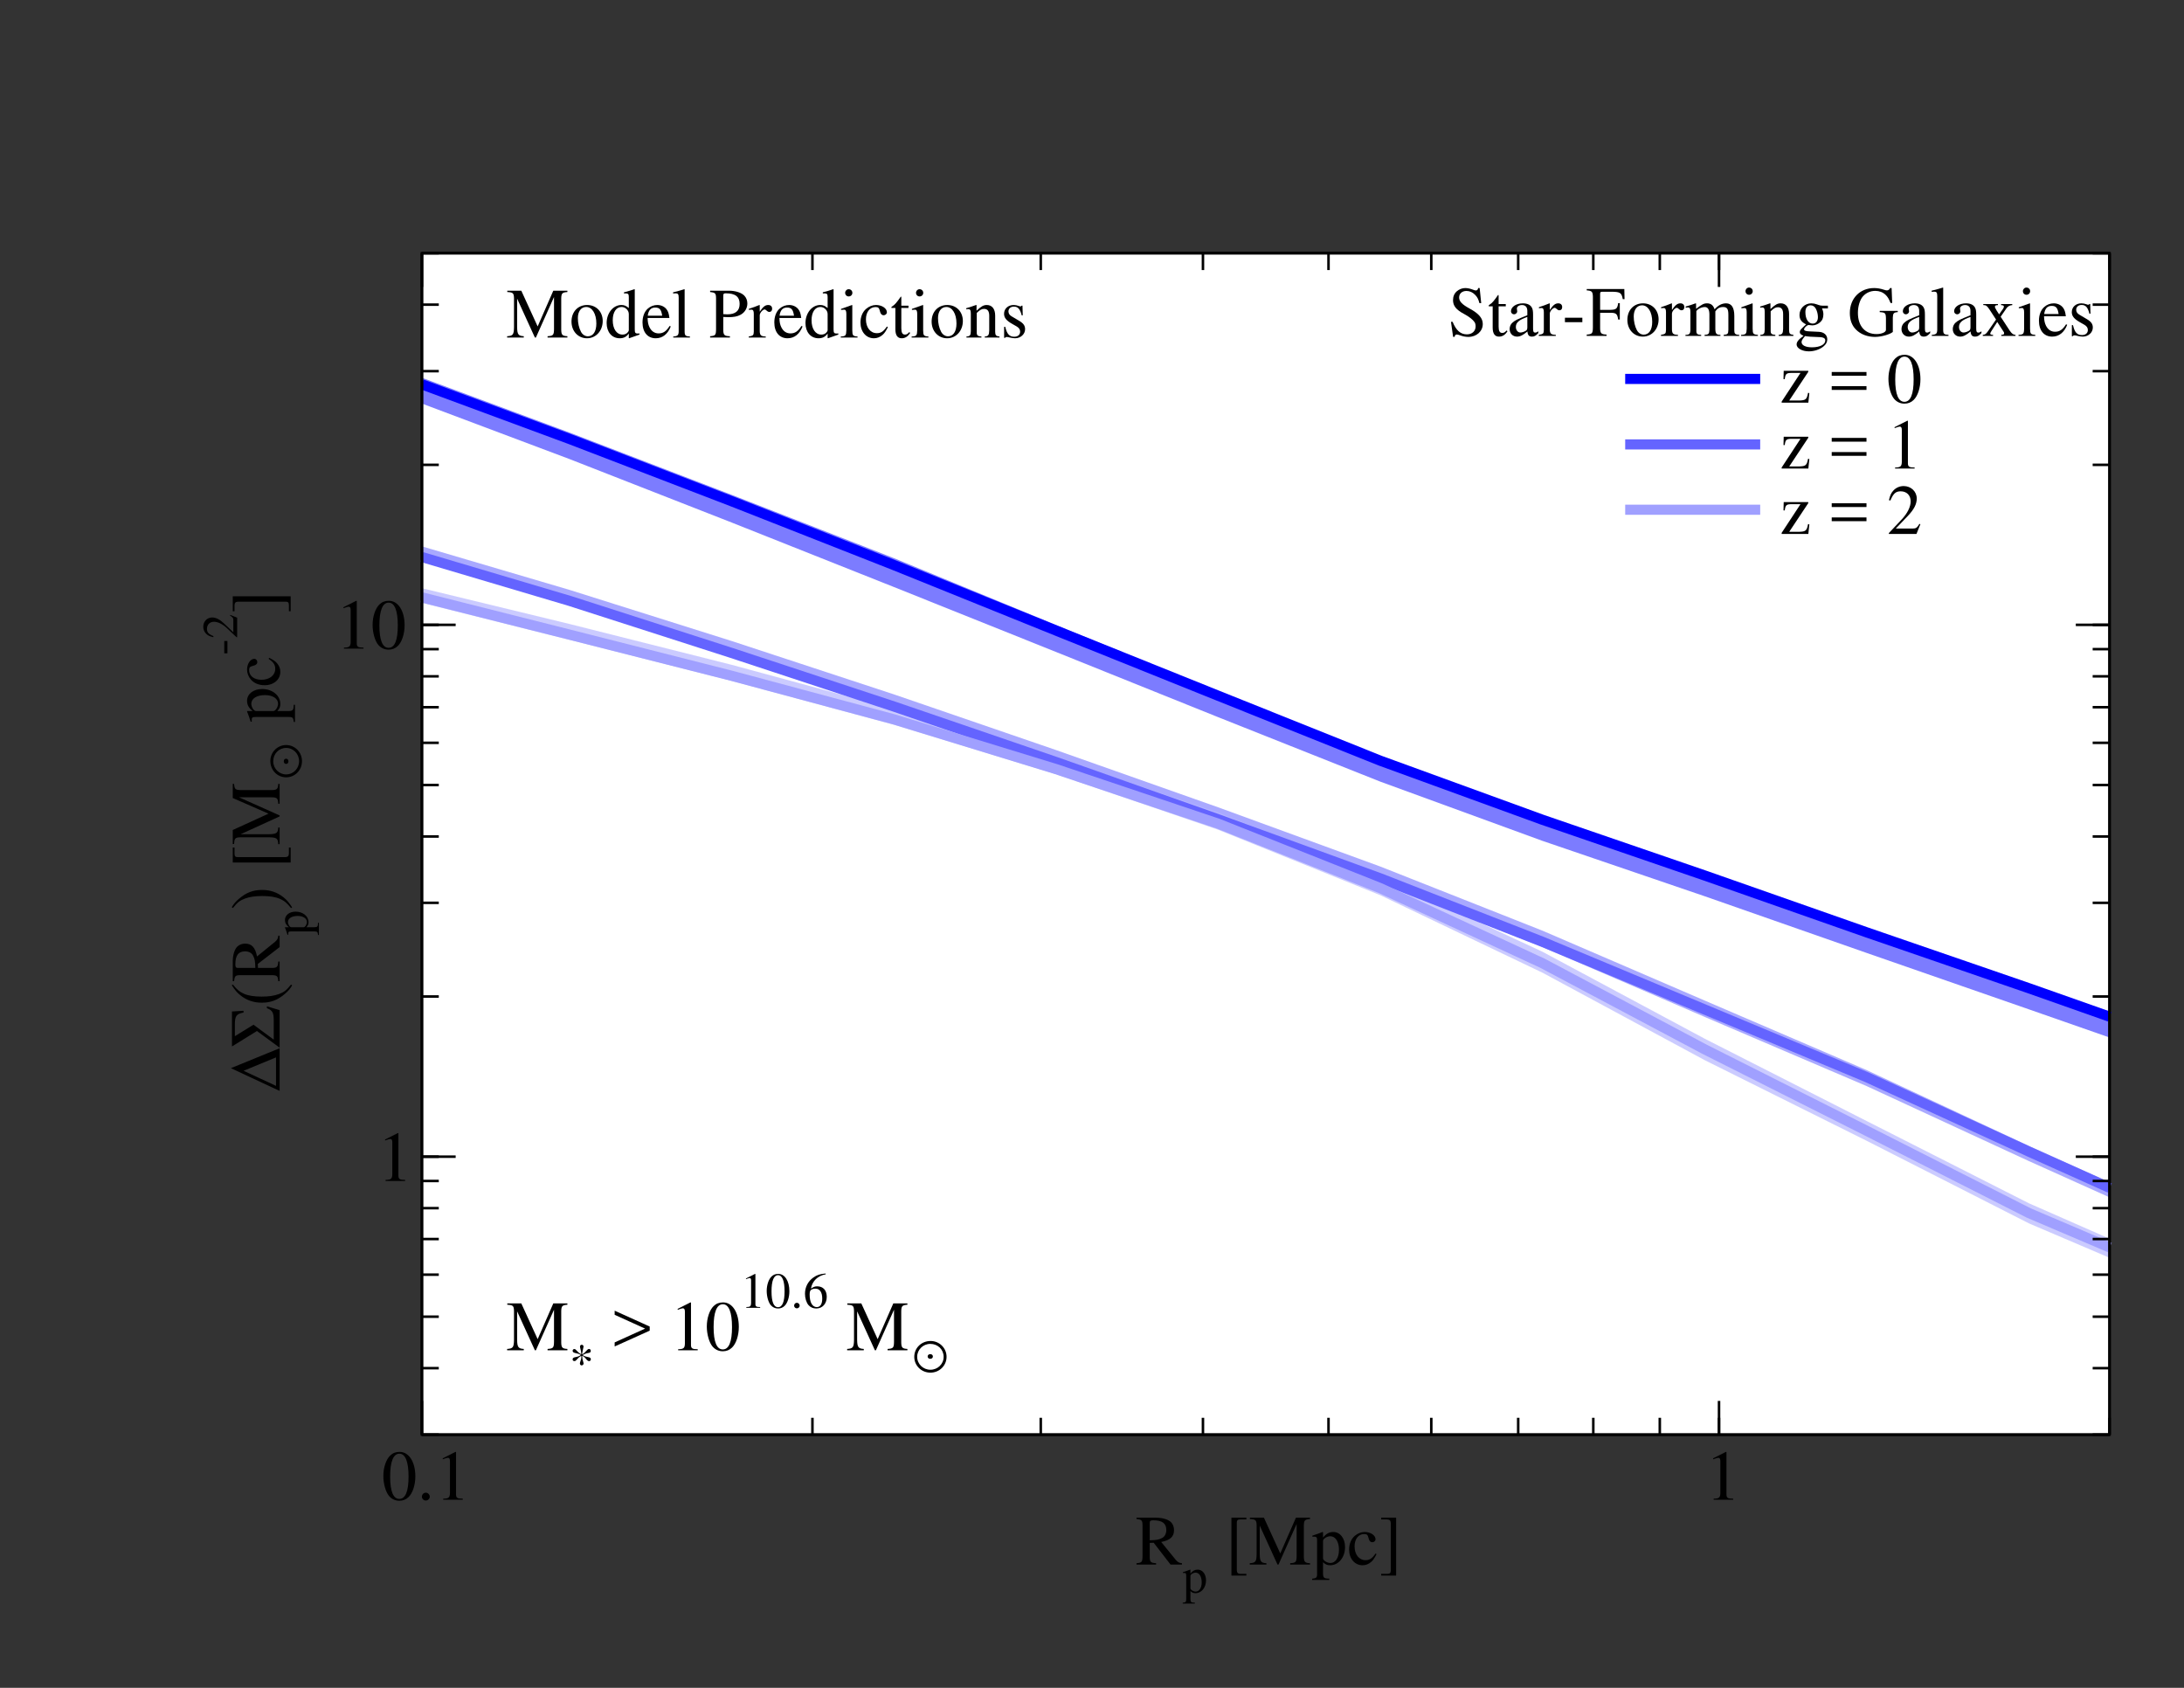 <?xml version="1.0" encoding="UTF-8"?>
<svg xmlns="http://www.w3.org/2000/svg" xmlns:xlink="http://www.w3.org/1999/xlink" width="792pt" height="612pt" viewBox="0 0 792 612" version="1.2">
<rect x="0" y="0" width="792" height="612" fill="#333333" stroke="none"/>
<g id="surface1">
<path style=" stroke:none;fill-rule:nonzero;fill:rgb(100%,100%,100%);fill-opacity:1;" d="M 153 520.199 L 765 520.199 L 765 91.801 L 153 91.801 Z M 153 520.199 "/>
<path style=" stroke:none;fill-rule:nonzero;fill:rgb(26.961%,26.961%,100%);fill-opacity:0.7;" d="M 153 146.328 L 206.551 166.465 L 265.363 189.477 L 324.176 212.855 L 382.988 236.414 L 441.742 260.039 L 500.555 283.418 L 559.367 304.898 L 618.18 324.973 L 676.934 345.535 L 735.746 365.977 L 765 376.195 L 765 367.75 L 735.746 357.469 L 676.934 337.027 L 618.18 316.402 L 559.367 296.516 L 500.555 274.48 L 441.742 250.797 L 382.988 226.621 L 324.176 202.387 L 265.363 179.438 L 206.551 156.855 L 153 136.965 "/>
<path style=" stroke:none;fill-rule:nonzero;fill:rgb(52.013%,52.013%,100%);fill-opacity:0.7;" d="M 153 203 L 206.551 219.035 L 265.363 237.762 L 324.176 257.039 L 382.988 277.359 L 441.742 298.164 L 500.555 319.895 L 559.367 343.395 L 618.18 368.73 L 676.934 393.82 L 735.746 420.996 L 765 434.152 L 765 428.645 L 735.746 415.488 L 676.934 388.008 L 618.18 362.793 L 559.367 337.457 L 500.555 314.199 L 441.742 292.719 L 382.988 271.973 L 324.176 251.777 L 265.363 232.438 L 206.551 213.895 L 153 198.105 "/>
<path style=" stroke:none;fill-rule:nonzero;fill:rgb(71.273%,71.273%,100%);fill-opacity:0.7;" d="M 153 218.605 L 206.551 232.008 L 265.363 246.883 L 324.176 262.793 L 382.988 280.723 L 441.742 300.859 L 500.555 324.605 L 559.367 352.695 L 618.18 384.398 L 676.934 413.652 L 735.746 443.578 L 765 456.062 L 765 449.148 L 735.746 436.297 L 676.934 406.488 L 618.18 376.625 L 559.367 345.105 L 500.555 317.75 L 441.742 294.617 L 382.988 274.727 L 324.176 257.039 L 265.363 241.066 L 206.551 226.258 L 153 213.281 "/>
<path style="fill:none;stroke-width:36.72;stroke-linecap:butt;stroke-linejoin:miter;stroke:rgb(0%,0%,100%);stroke-opacity:1;stroke-miterlimit:10;" d="M 1529.375 4726.484 L 2065.508 4528.203 L 2653.633 4302.344 L 3241.758 4071.016 L 3829.883 3833.555 L 4417.422 3597.344 L 5005.547 3361.719 L 5593.672 3147.539 L 6181.797 2945.547 L 6769.336 2739.297 L 7357.461 2536.758 L 7650.625 2433.32 " transform="matrix(0.1,0,0,-0.1,0,612)"/>
<path style="fill:none;stroke-width:36.72;stroke-linecap:butt;stroke-linejoin:miter;stroke:rgb(39.209%,39.209%,100%);stroke-opacity:1;stroke-miterlimit:10;" d="M 1529.375 4100.391 L 2065.508 3941.289 L 2653.633 3752.188 L 3241.758 3558.164 L 3829.883 3356.836 L 4417.422 3149.336 L 5005.547 2935.156 L 5593.672 2705.039 L 6181.797 2459.648 L 6769.336 2214.219 L 7357.461 1944.336 L 7650.625 1812.734 " transform="matrix(0.1,0,0,-0.1,0,612)"/>
<path style="fill:none;stroke-width:36.72;stroke-linecap:butt;stroke-linejoin:miter;stroke:rgb(62.694%,62.694%,100%);stroke-opacity:1;stroke-miterlimit:10;" d="M 1529.375 3954.141 L 2065.508 3818.867 L 2653.633 3669.531 L 3241.758 3511.641 L 3829.883 3331.133 L 4417.422 3133.438 L 5005.547 2899.648 L 5593.672 2627.305 L 6181.797 2315.195 L 6769.336 2019.609 L 7357.461 1721.562 L 7650.625 1596.719 " transform="matrix(0.1,0,0,-0.1,0,612)"/>
<path style="fill:none;stroke-width:9.18;stroke-linecap:butt;stroke-linejoin:miter;stroke:rgb(0%,0%,0%);stroke-opacity:1;stroke-miterlimit:10;" d="M 1530 918.008 L 7650 918.008 " transform="matrix(0.1,0,0,-0.1,0,612)"/>
<path style="fill:none;stroke-width:9.18;stroke-linecap:butt;stroke-linejoin:miter;stroke:rgb(0%,0%,0%);stroke-opacity:1;stroke-miterlimit:10;" d="M 1530 5201.992 L 7650 5201.992 " transform="matrix(0.1,0,0,-0.1,0,612)"/>
<path style="fill:none;stroke-width:9.18;stroke-linecap:butt;stroke-linejoin:miter;stroke:rgb(0%,0%,0%);stroke-opacity:1;stroke-miterlimit:10;" d="M 2946.172 918.008 L 2946.172 979.18 " transform="matrix(0.1,0,0,-0.1,0,612)"/>
<path style="fill:none;stroke-width:9.18;stroke-linecap:butt;stroke-linejoin:miter;stroke:rgb(0%,0%,0%);stroke-opacity:1;stroke-miterlimit:10;" d="M 2946.172 5201.992 L 2946.172 5140.781 " transform="matrix(0.1,0,0,-0.1,0,612)"/>
<path style="fill:none;stroke-width:9.18;stroke-linecap:butt;stroke-linejoin:miter;stroke:rgb(0%,0%,0%);stroke-opacity:1;stroke-miterlimit:10;" d="M 3774.219 918.008 L 3774.219 979.18 " transform="matrix(0.1,0,0,-0.1,0,612)"/>
<path style="fill:none;stroke-width:9.18;stroke-linecap:butt;stroke-linejoin:miter;stroke:rgb(0%,0%,0%);stroke-opacity:1;stroke-miterlimit:10;" d="M 3774.219 5201.992 L 3774.219 5140.781 " transform="matrix(0.1,0,0,-0.1,0,612)"/>
<path style="fill:none;stroke-width:9.18;stroke-linecap:butt;stroke-linejoin:miter;stroke:rgb(0%,0%,0%);stroke-opacity:1;stroke-miterlimit:10;" d="M 4362.344 918.008 L 4362.344 979.18 " transform="matrix(0.1,0,0,-0.1,0,612)"/>
<path style="fill:none;stroke-width:9.18;stroke-linecap:butt;stroke-linejoin:miter;stroke:rgb(0%,0%,0%);stroke-opacity:1;stroke-miterlimit:10;" d="M 4362.344 5201.992 L 4362.344 5140.781 " transform="matrix(0.1,0,0,-0.1,0,612)"/>
<path style="fill:none;stroke-width:9.18;stroke-linecap:butt;stroke-linejoin:miter;stroke:rgb(0%,0%,0%);stroke-opacity:1;stroke-miterlimit:10;" d="M 4817.656 918.008 L 4817.656 979.18 " transform="matrix(0.1,0,0,-0.1,0,612)"/>
<path style="fill:none;stroke-width:9.18;stroke-linecap:butt;stroke-linejoin:miter;stroke:rgb(0%,0%,0%);stroke-opacity:1;stroke-miterlimit:10;" d="M 4817.656 5201.992 L 4817.656 5140.781 " transform="matrix(0.1,0,0,-0.1,0,612)"/>
<path style="fill:none;stroke-width:9.18;stroke-linecap:butt;stroke-linejoin:miter;stroke:rgb(0%,0%,0%);stroke-opacity:1;stroke-miterlimit:10;" d="M 5190.352 918.008 L 5190.352 979.18 " transform="matrix(0.1,0,0,-0.1,0,612)"/>
<path style="fill:none;stroke-width:9.18;stroke-linecap:butt;stroke-linejoin:miter;stroke:rgb(0%,0%,0%);stroke-opacity:1;stroke-miterlimit:10;" d="M 5190.352 5201.992 L 5190.352 5140.781 " transform="matrix(0.1,0,0,-0.1,0,612)"/>
<path style="fill:none;stroke-width:9.18;stroke-linecap:butt;stroke-linejoin:miter;stroke:rgb(0%,0%,0%);stroke-opacity:1;stroke-miterlimit:10;" d="M 5505.547 918.008 L 5505.547 979.18 " transform="matrix(0.1,0,0,-0.1,0,612)"/>
<path style="fill:none;stroke-width:9.18;stroke-linecap:butt;stroke-linejoin:miter;stroke:rgb(0%,0%,0%);stroke-opacity:1;stroke-miterlimit:10;" d="M 5505.547 5201.992 L 5505.547 5140.781 " transform="matrix(0.1,0,0,-0.1,0,612)"/>
<path style="fill:none;stroke-width:9.18;stroke-linecap:butt;stroke-linejoin:miter;stroke:rgb(0%,0%,0%);stroke-opacity:1;stroke-miterlimit:10;" d="M 5777.891 918.008 L 5777.891 979.18 " transform="matrix(0.1,0,0,-0.1,0,612)"/>
<path style="fill:none;stroke-width:9.18;stroke-linecap:butt;stroke-linejoin:miter;stroke:rgb(0%,0%,0%);stroke-opacity:1;stroke-miterlimit:10;" d="M 5777.891 5201.992 L 5777.891 5140.781 " transform="matrix(0.1,0,0,-0.1,0,612)"/>
<path style="fill:none;stroke-width:9.18;stroke-linecap:butt;stroke-linejoin:miter;stroke:rgb(0%,0%,0%);stroke-opacity:1;stroke-miterlimit:10;" d="M 6019.023 918.008 L 6019.023 979.18 " transform="matrix(0.1,0,0,-0.1,0,612)"/>
<path style="fill:none;stroke-width:9.18;stroke-linecap:butt;stroke-linejoin:miter;stroke:rgb(0%,0%,0%);stroke-opacity:1;stroke-miterlimit:10;" d="M 6019.023 5201.992 L 6019.023 5140.781 " transform="matrix(0.1,0,0,-0.1,0,612)"/>
<path style="fill:none;stroke-width:9.18;stroke-linecap:butt;stroke-linejoin:miter;stroke:rgb(0%,0%,0%);stroke-opacity:1;stroke-miterlimit:10;" d="M 6233.828 918.008 L 6233.828 979.18 " transform="matrix(0.1,0,0,-0.1,0,612)"/>
<path style="fill:none;stroke-width:9.18;stroke-linecap:butt;stroke-linejoin:miter;stroke:rgb(0%,0%,0%);stroke-opacity:1;stroke-miterlimit:10;" d="M 6233.828 5201.992 L 6233.828 5140.781 " transform="matrix(0.1,0,0,-0.1,0,612)"/>
<path style="fill:none;stroke-width:9.18;stroke-linecap:butt;stroke-linejoin:miter;stroke:rgb(0%,0%,0%);stroke-opacity:1;stroke-miterlimit:10;" d="M 7650 918.008 L 7650 979.18 " transform="matrix(0.1,0,0,-0.1,0,612)"/>
<path style="fill:none;stroke-width:9.18;stroke-linecap:butt;stroke-linejoin:miter;stroke:rgb(0%,0%,0%);stroke-opacity:1;stroke-miterlimit:10;" d="M 7650 5201.992 L 7650 5140.781 " transform="matrix(0.1,0,0,-0.1,0,612)"/>
<path style="fill:none;stroke-width:9.18;stroke-linecap:butt;stroke-linejoin:miter;stroke:rgb(0%,0%,0%);stroke-opacity:1;stroke-miterlimit:10;" d="M 1530 918.008 L 1530 1040.391 " transform="matrix(0.1,0,0,-0.1,0,612)"/>
<path style="fill:none;stroke-width:9.18;stroke-linecap:butt;stroke-linejoin:miter;stroke:rgb(0%,0%,0%);stroke-opacity:1;stroke-miterlimit:10;" d="M 1530 5201.992 L 1530 5079.609 " transform="matrix(0.1,0,0,-0.1,0,612)"/>
<path style="fill:none;stroke-width:9.18;stroke-linecap:butt;stroke-linejoin:miter;stroke:rgb(0%,0%,0%);stroke-opacity:1;stroke-miterlimit:10;" d="M 6233.828 918.008 L 6233.828 1040.391 " transform="matrix(0.1,0,0,-0.1,0,612)"/>
<path style="fill:none;stroke-width:9.18;stroke-linecap:butt;stroke-linejoin:miter;stroke:rgb(0%,0%,0%);stroke-opacity:1;stroke-miterlimit:10;" d="M 6233.828 5201.992 L 6233.828 5079.609 " transform="matrix(0.1,0,0,-0.1,0,612)"/>
<path style=" stroke:none;fill-rule:nonzero;fill:rgb(0%,0%,0%);fill-opacity:1;" d="M 144.922 526.445 C 143.508 526.445 142.43 526.855 141.48 527.781 C 139.992 529.219 139.016 532.168 139.016 535.172 C 139.016 537.996 139.863 540.977 141.07 542.414 C 142.02 543.543 143.328 544.16 144.82 544.16 C 146.129 544.16 147.234 543.723 148.156 542.824 C 149.645 541.414 150.621 538.434 150.621 535.328 C 150.621 530.062 148.285 526.445 144.922 526.445 Z M 144.844 527.109 C 147.004 527.109 148.156 530.012 148.156 535.379 C 148.156 540.746 147.027 543.492 144.82 543.492 C 142.609 543.492 141.48 540.746 141.48 535.406 C 141.48 529.938 142.637 527.109 144.844 527.109 "/>
<path style=" stroke:none;fill-rule:nonzero;fill:rgb(0%,0%,0%);fill-opacity:1;" d="M 154.41 541.234 C 153.641 541.234 152.996 541.875 152.996 542.695 C 152.996 543.441 153.641 544.082 154.383 544.082 C 155.18 544.082 155.848 543.465 155.848 542.695 C 155.848 541.898 155.18 541.234 154.41 541.234 "/>
<path style=" stroke:none;fill-rule:nonzero;fill:rgb(0%,0%,0%);fill-opacity:1;" d="M 160.73 543.801 L 167.816 543.801 L 167.816 543.414 C 165.84 543.414 165.402 543.133 165.379 541.898 L 165.379 526.496 L 165.172 526.445 L 160.551 528.781 L 160.551 529.141 C 161.551 528.754 162.168 528.574 162.398 528.574 C 162.938 528.574 163.168 528.961 163.168 529.781 L 163.168 541.414 C 163.117 543.031 162.68 543.391 160.73 543.414 L 160.73 543.801 "/>
<path style=" stroke:none;fill-rule:nonzero;fill:rgb(0%,0%,0%);fill-opacity:1;" d="M 621.43 543.801 L 628.516 543.801 L 628.516 543.414 C 626.539 543.414 626.102 543.133 626.078 541.898 L 626.078 526.496 L 625.871 526.445 L 621.25 528.781 L 621.25 529.141 C 622.254 528.754 622.867 528.574 623.098 528.574 C 623.637 528.574 623.867 528.961 623.867 529.781 L 623.867 541.414 C 623.816 543.031 623.383 543.391 621.43 543.414 L 621.43 543.801 "/>
<path style=" stroke:none;fill-rule:nonzero;fill:rgb(0%,0%,0%);fill-opacity:1;" d="M 428.621 566.812 C 427.645 566.734 427.133 566.477 426.387 565.605 L 421.098 559.109 C 424.359 558.469 425.742 557.184 425.742 554.82 C 425.742 553.719 425.41 552.77 424.742 552.023 C 423.766 550.969 421.637 550.305 419.223 550.305 L 412.137 550.305 L 412.137 550.789 C 414.035 550.996 414.293 551.227 414.32 553.102 L 414.32 564.219 C 414.293 566.402 414.062 566.656 412.137 566.812 L 412.137 567.301 L 419.246 567.301 L 419.246 566.812 C 417.273 566.684 416.965 566.375 416.938 564.5 L 416.938 559.445 L 418.375 559.391 L 424.484 567.301 L 428.621 567.301 Z M 416.938 552.18 C 416.938 551.461 417.219 551.254 418.246 551.254 C 421.457 551.254 422.945 552.359 422.945 554.77 C 422.945 556.055 422.406 557.133 421.484 557.621 C 420.301 558.289 419.402 558.441 416.938 558.492 L 416.938 552.18 "/>
<path style=" stroke:none;fill-rule:nonzero;fill:rgb(0%,0%,0%);fill-opacity:1;" d="M 428.891 581.445 L 433.293 581.445 L 433.293 581.117 C 431.93 581.102 431.711 580.918 431.691 579.754 L 431.691 576.898 C 432.348 577.5 432.766 577.68 433.527 577.68 C 435.691 577.68 437.348 575.645 437.348 573.008 C 437.348 570.754 436.074 569.133 434.312 569.133 C 433.293 569.133 432.492 569.57 431.691 570.57 L 431.691 569.172 L 431.582 569.133 C 430.602 569.516 429.965 569.754 428.965 570.062 L 428.965 570.352 C 429.129 570.336 429.254 570.336 429.418 570.336 C 430.035 570.336 430.164 570.516 430.164 571.371 L 430.164 579.883 C 430.164 580.848 429.965 581.027 428.891 581.137 Z M 431.691 571.426 C 431.691 570.879 432.711 570.227 433.547 570.227 C 434.891 570.227 435.781 571.609 435.781 573.734 C 435.781 575.734 434.891 577.102 433.582 577.102 C 432.727 577.102 431.691 576.445 431.691 575.898 L 431.691 571.426 "/>
<path style=" stroke:none;fill-rule:nonzero;fill:rgb(0%,0%,0%);fill-opacity:1;" d="M 451.977 550.945 L 451.977 550.305 L 446.559 550.305 L 446.559 571.305 L 451.977 571.305 L 451.977 570.664 L 449.77 570.664 C 448.895 570.637 448.535 570.254 448.512 569.328 L 448.512 552.074 C 448.535 551.254 448.82 550.969 449.664 550.945 L 451.977 550.945 "/>
<path style=" stroke:none;fill-rule:nonzero;fill:rgb(0%,0%,0%);fill-opacity:1;" d="M 475.059 550.305 L 469.949 550.305 L 464.273 563.27 L 458.344 550.305 L 453.258 550.305 L 453.258 550.789 C 455.363 550.895 455.648 551.176 455.699 553.102 L 455.699 563.527 C 455.648 566.246 455.312 566.684 453.207 566.812 L 453.207 567.301 L 459.242 567.301 L 459.242 566.812 C 457.266 566.711 456.879 566.172 456.828 563.527 L 456.828 553.18 L 463.273 567.301 L 463.633 567.301 L 470.203 552.59 L 470.203 564.219 C 470.18 566.402 469.898 566.684 467.867 566.812 L 467.867 567.301 L 475.059 567.301 L 475.059 566.812 C 473.211 566.711 472.875 566.352 472.824 564.5 L 472.824 553.102 C 472.875 551.254 473.184 550.918 475.059 550.789 L 475.059 550.305 "/>
<path style=" stroke:none;fill-rule:nonzero;fill:rgb(0%,0%,0%);fill-opacity:1;" d="M 475.828 572.871 L 482.043 572.871 L 482.043 572.41 C 480.117 572.383 479.809 572.125 479.781 570.484 L 479.781 566.453 C 480.707 567.301 481.297 567.555 482.375 567.555 C 485.43 567.555 487.766 564.68 487.766 560.957 C 487.766 557.773 485.969 555.488 483.48 555.488 C 482.043 555.488 480.914 556.105 479.781 557.516 L 479.781 555.539 L 479.629 555.488 C 478.242 556.027 477.344 556.363 475.93 556.797 L 475.93 557.211 C 476.164 557.184 476.344 557.184 476.574 557.184 C 477.445 557.184 477.625 557.441 477.625 558.648 L 477.625 570.664 C 477.625 572.023 477.344 572.281 475.828 572.434 Z M 479.781 558.727 C 479.781 557.953 481.219 557.031 482.402 557.031 C 484.301 557.031 485.559 558.98 485.559 561.984 C 485.559 564.809 484.301 566.734 482.453 566.734 C 481.246 566.734 479.781 565.812 479.781 565.039 L 479.781 558.727 "/>
<path style=" stroke:none;fill-rule:nonzero;fill:rgb(0%,0%,0%);fill-opacity:1;" d="M 498.82 563.297 C 497.586 565.094 496.664 565.707 495.199 565.707 C 492.836 565.707 491.219 563.656 491.219 560.703 C 491.219 558.031 492.633 556.234 494.711 556.234 C 495.633 556.234 495.969 556.516 496.227 557.469 L 496.379 558.031 C 496.586 558.777 497.047 559.211 497.613 559.211 C 498.281 559.211 498.82 558.727 498.82 558.133 C 498.82 556.695 497.023 555.488 494.863 555.488 C 493.605 555.488 492.297 556.004 491.242 556.93 C 489.961 558.059 489.242 559.805 489.242 561.855 C 489.242 565.168 491.27 567.555 494.121 567.555 C 495.273 567.555 496.305 567.145 497.227 566.352 C 497.922 565.758 498.406 565.039 499.18 563.527 L 498.82 563.297 "/>
<path style=" stroke:none;fill-rule:nonzero;fill:rgb(0%,0%,0%);fill-opacity:1;" d="M 500.871 570.664 L 500.871 571.305 L 506.289 571.305 L 506.289 550.305 L 500.871 550.305 L 500.871 550.945 L 503.082 550.945 C 503.953 550.969 504.312 551.355 504.34 552.281 L 504.34 569.535 C 504.312 570.355 504.031 570.637 503.184 570.664 L 500.871 570.664 "/>
<path style="fill:none;stroke-width:9.18;stroke-linecap:butt;stroke-linejoin:miter;stroke:rgb(0%,0%,0%);stroke-opacity:1;stroke-miterlimit:10;" d="M 1530 918.008 L 1530 5201.992 " transform="matrix(0.1,0,0,-0.1,0,612)"/>
<path style="fill:none;stroke-width:9.18;stroke-linecap:butt;stroke-linejoin:miter;stroke:rgb(0%,0%,0%);stroke-opacity:1;stroke-miterlimit:10;" d="M 7650 918.008 L 7650 5201.992 " transform="matrix(0.1,0,0,-0.1,0,612)"/>
<path style="fill:none;stroke-width:9.18;stroke-linecap:butt;stroke-linejoin:miter;stroke:rgb(0%,0%,0%);stroke-opacity:1;stroke-miterlimit:10;" d="M 1530 918.008 L 1591.211 918.008 " transform="matrix(0.1,0,0,-0.1,0,612)"/>
<path style="fill:none;stroke-width:9.18;stroke-linecap:butt;stroke-linejoin:miter;stroke:rgb(0%,0%,0%);stroke-opacity:1;stroke-miterlimit:10;" d="M 7650 918.008 L 7588.789 918.008 " transform="matrix(0.1,0,0,-0.1,0,612)"/>
<path style="fill:none;stroke-width:9.18;stroke-linecap:butt;stroke-linejoin:miter;stroke:rgb(0%,0%,0%);stroke-opacity:1;stroke-miterlimit:10;" d="M 1530 1159.141 L 1591.211 1159.141 " transform="matrix(0.1,0,0,-0.1,0,612)"/>
<path style="fill:none;stroke-width:9.18;stroke-linecap:butt;stroke-linejoin:miter;stroke:rgb(0%,0%,0%);stroke-opacity:1;stroke-miterlimit:10;" d="M 7650 1159.141 L 7588.789 1159.141 " transform="matrix(0.1,0,0,-0.1,0,612)"/>
<path style="fill:none;stroke-width:9.18;stroke-linecap:butt;stroke-linejoin:miter;stroke:rgb(0%,0%,0%);stroke-opacity:1;stroke-miterlimit:10;" d="M 1530 1345.781 L 1591.211 1345.781 " transform="matrix(0.1,0,0,-0.1,0,612)"/>
<path style="fill:none;stroke-width:9.18;stroke-linecap:butt;stroke-linejoin:miter;stroke:rgb(0%,0%,0%);stroke-opacity:1;stroke-miterlimit:10;" d="M 7650 1345.781 L 7588.789 1345.781 " transform="matrix(0.1,0,0,-0.1,0,612)"/>
<path style="fill:none;stroke-width:9.18;stroke-linecap:butt;stroke-linejoin:miter;stroke:rgb(0%,0%,0%);stroke-opacity:1;stroke-miterlimit:10;" d="M 1530 1498.164 L 1591.211 1498.164 " transform="matrix(0.1,0,0,-0.1,0,612)"/>
<path style="fill:none;stroke-width:9.18;stroke-linecap:butt;stroke-linejoin:miter;stroke:rgb(0%,0%,0%);stroke-opacity:1;stroke-miterlimit:10;" d="M 7650 1498.164 L 7588.789 1498.164 " transform="matrix(0.1,0,0,-0.1,0,612)"/>
<path style="fill:none;stroke-width:9.18;stroke-linecap:butt;stroke-linejoin:miter;stroke:rgb(0%,0%,0%);stroke-opacity:1;stroke-miterlimit:10;" d="M 1530 1627.305 L 1591.211 1627.305 " transform="matrix(0.1,0,0,-0.1,0,612)"/>
<path style="fill:none;stroke-width:9.18;stroke-linecap:butt;stroke-linejoin:miter;stroke:rgb(0%,0%,0%);stroke-opacity:1;stroke-miterlimit:10;" d="M 7650 1627.305 L 7588.789 1627.305 " transform="matrix(0.1,0,0,-0.1,0,612)"/>
<path style="fill:none;stroke-width:9.18;stroke-linecap:butt;stroke-linejoin:miter;stroke:rgb(0%,0%,0%);stroke-opacity:1;stroke-miterlimit:10;" d="M 1530 1739.297 L 1591.211 1739.297 " transform="matrix(0.1,0,0,-0.1,0,612)"/>
<path style="fill:none;stroke-width:9.18;stroke-linecap:butt;stroke-linejoin:miter;stroke:rgb(0%,0%,0%);stroke-opacity:1;stroke-miterlimit:10;" d="M 7650 1739.297 L 7588.789 1739.297 " transform="matrix(0.1,0,0,-0.1,0,612)"/>
<path style="fill:none;stroke-width:9.18;stroke-linecap:butt;stroke-linejoin:miter;stroke:rgb(0%,0%,0%);stroke-opacity:1;stroke-miterlimit:10;" d="M 1530 1837.852 L 1591.211 1837.852 " transform="matrix(0.1,0,0,-0.1,0,612)"/>
<path style="fill:none;stroke-width:9.18;stroke-linecap:butt;stroke-linejoin:miter;stroke:rgb(0%,0%,0%);stroke-opacity:1;stroke-miterlimit:10;" d="M 7650 1837.852 L 7588.789 1837.852 " transform="matrix(0.1,0,0,-0.1,0,612)"/>
<path style="fill:none;stroke-width:9.18;stroke-linecap:butt;stroke-linejoin:miter;stroke:rgb(0%,0%,0%);stroke-opacity:1;stroke-miterlimit:10;" d="M 1530 1925.977 L 1591.211 1925.977 " transform="matrix(0.1,0,0,-0.1,0,612)"/>
<path style="fill:none;stroke-width:9.18;stroke-linecap:butt;stroke-linejoin:miter;stroke:rgb(0%,0%,0%);stroke-opacity:1;stroke-miterlimit:10;" d="M 7650 1925.977 L 7588.789 1925.977 " transform="matrix(0.1,0,0,-0.1,0,612)"/>
<path style="fill:none;stroke-width:9.18;stroke-linecap:butt;stroke-linejoin:miter;stroke:rgb(0%,0%,0%);stroke-opacity:1;stroke-miterlimit:10;" d="M 1530 2506.758 L 1591.211 2506.758 " transform="matrix(0.1,0,0,-0.1,0,612)"/>
<path style="fill:none;stroke-width:9.18;stroke-linecap:butt;stroke-linejoin:miter;stroke:rgb(0%,0%,0%);stroke-opacity:1;stroke-miterlimit:10;" d="M 7650 2506.758 L 7588.789 2506.758 " transform="matrix(0.1,0,0,-0.1,0,612)"/>
<path style="fill:none;stroke-width:9.18;stroke-linecap:butt;stroke-linejoin:miter;stroke:rgb(0%,0%,0%);stroke-opacity:1;stroke-miterlimit:10;" d="M 1530 2846.406 L 1591.211 2846.406 " transform="matrix(0.1,0,0,-0.1,0,612)"/>
<path style="fill:none;stroke-width:9.18;stroke-linecap:butt;stroke-linejoin:miter;stroke:rgb(0%,0%,0%);stroke-opacity:1;stroke-miterlimit:10;" d="M 7650 2846.406 L 7588.789 2846.406 " transform="matrix(0.1,0,0,-0.1,0,612)"/>
<path style="fill:none;stroke-width:9.18;stroke-linecap:butt;stroke-linejoin:miter;stroke:rgb(0%,0%,0%);stroke-opacity:1;stroke-miterlimit:10;" d="M 1530 3086.914 L 1591.211 3086.914 " transform="matrix(0.1,0,0,-0.1,0,612)"/>
<path style="fill:none;stroke-width:9.18;stroke-linecap:butt;stroke-linejoin:miter;stroke:rgb(0%,0%,0%);stroke-opacity:1;stroke-miterlimit:10;" d="M 7650 3086.914 L 7588.789 3086.914 " transform="matrix(0.1,0,0,-0.1,0,612)"/>
<path style="fill:none;stroke-width:9.18;stroke-linecap:butt;stroke-linejoin:miter;stroke:rgb(0%,0%,0%);stroke-opacity:1;stroke-miterlimit:10;" d="M 1530 3273.594 L 1591.211 3273.594 " transform="matrix(0.1,0,0,-0.1,0,612)"/>
<path style="fill:none;stroke-width:9.18;stroke-linecap:butt;stroke-linejoin:miter;stroke:rgb(0%,0%,0%);stroke-opacity:1;stroke-miterlimit:10;" d="M 7650 3273.594 L 7588.789 3273.594 " transform="matrix(0.1,0,0,-0.1,0,612)"/>
<path style="fill:none;stroke-width:9.18;stroke-linecap:butt;stroke-linejoin:miter;stroke:rgb(0%,0%,0%);stroke-opacity:1;stroke-miterlimit:10;" d="M 1530 3426.602 L 1591.211 3426.602 " transform="matrix(0.1,0,0,-0.1,0,612)"/>
<path style="fill:none;stroke-width:9.18;stroke-linecap:butt;stroke-linejoin:miter;stroke:rgb(0%,0%,0%);stroke-opacity:1;stroke-miterlimit:10;" d="M 7650 3426.602 L 7588.789 3426.602 " transform="matrix(0.1,0,0,-0.1,0,612)"/>
<path style="fill:none;stroke-width:9.18;stroke-linecap:butt;stroke-linejoin:miter;stroke:rgb(0%,0%,0%);stroke-opacity:1;stroke-miterlimit:10;" d="M 1530 3555.703 L 1591.211 3555.703 " transform="matrix(0.1,0,0,-0.1,0,612)"/>
<path style="fill:none;stroke-width:9.18;stroke-linecap:butt;stroke-linejoin:miter;stroke:rgb(0%,0%,0%);stroke-opacity:1;stroke-miterlimit:10;" d="M 7650 3555.703 L 7588.789 3555.703 " transform="matrix(0.1,0,0,-0.1,0,612)"/>
<path style="fill:none;stroke-width:9.18;stroke-linecap:butt;stroke-linejoin:miter;stroke:rgb(0%,0%,0%);stroke-opacity:1;stroke-miterlimit:10;" d="M 1530 3667.695 L 1591.211 3667.695 " transform="matrix(0.1,0,0,-0.1,0,612)"/>
<path style="fill:none;stroke-width:9.18;stroke-linecap:butt;stroke-linejoin:miter;stroke:rgb(0%,0%,0%);stroke-opacity:1;stroke-miterlimit:10;" d="M 7650 3667.695 L 7588.789 3667.695 " transform="matrix(0.1,0,0,-0.1,0,612)"/>
<path style="fill:none;stroke-width:9.18;stroke-linecap:butt;stroke-linejoin:miter;stroke:rgb(0%,0%,0%);stroke-opacity:1;stroke-miterlimit:10;" d="M 1530 3766.25 L 1591.211 3766.25 " transform="matrix(0.1,0,0,-0.1,0,612)"/>
<path style="fill:none;stroke-width:9.18;stroke-linecap:butt;stroke-linejoin:miter;stroke:rgb(0%,0%,0%);stroke-opacity:1;stroke-miterlimit:10;" d="M 7650 3766.25 L 7588.789 3766.25 " transform="matrix(0.1,0,0,-0.1,0,612)"/>
<path style="fill:none;stroke-width:9.18;stroke-linecap:butt;stroke-linejoin:miter;stroke:rgb(0%,0%,0%);stroke-opacity:1;stroke-miterlimit:10;" d="M 1530 3854.375 L 1591.211 3854.375 " transform="matrix(0.1,0,0,-0.1,0,612)"/>
<path style="fill:none;stroke-width:9.18;stroke-linecap:butt;stroke-linejoin:miter;stroke:rgb(0%,0%,0%);stroke-opacity:1;stroke-miterlimit:10;" d="M 7650 3854.375 L 7588.789 3854.375 " transform="matrix(0.1,0,0,-0.1,0,612)"/>
<path style="fill:none;stroke-width:9.18;stroke-linecap:butt;stroke-linejoin:miter;stroke:rgb(0%,0%,0%);stroke-opacity:1;stroke-miterlimit:10;" d="M 1530 4434.531 L 1591.211 4434.531 " transform="matrix(0.1,0,0,-0.1,0,612)"/>
<path style="fill:none;stroke-width:9.18;stroke-linecap:butt;stroke-linejoin:miter;stroke:rgb(0%,0%,0%);stroke-opacity:1;stroke-miterlimit:10;" d="M 7650 4434.531 L 7588.789 4434.531 " transform="matrix(0.1,0,0,-0.1,0,612)"/>
<path style="fill:none;stroke-width:9.18;stroke-linecap:butt;stroke-linejoin:miter;stroke:rgb(0%,0%,0%);stroke-opacity:1;stroke-miterlimit:10;" d="M 1530 4774.219 L 1591.211 4774.219 " transform="matrix(0.1,0,0,-0.1,0,612)"/>
<path style="fill:none;stroke-width:9.18;stroke-linecap:butt;stroke-linejoin:miter;stroke:rgb(0%,0%,0%);stroke-opacity:1;stroke-miterlimit:10;" d="M 7650 4774.219 L 7588.789 4774.219 " transform="matrix(0.1,0,0,-0.1,0,612)"/>
<path style="fill:none;stroke-width:9.18;stroke-linecap:butt;stroke-linejoin:miter;stroke:rgb(0%,0%,0%);stroke-opacity:1;stroke-miterlimit:10;" d="M 1530 5015.352 L 1591.211 5015.352 " transform="matrix(0.1,0,0,-0.1,0,612)"/>
<path style="fill:none;stroke-width:9.18;stroke-linecap:butt;stroke-linejoin:miter;stroke:rgb(0%,0%,0%);stroke-opacity:1;stroke-miterlimit:10;" d="M 7650 5015.352 L 7588.789 5015.352 " transform="matrix(0.1,0,0,-0.1,0,612)"/>
<path style="fill:none;stroke-width:9.18;stroke-linecap:butt;stroke-linejoin:miter;stroke:rgb(0%,0%,0%);stroke-opacity:1;stroke-miterlimit:10;" d="M 1530 5201.992 L 1591.211 5201.992 " transform="matrix(0.1,0,0,-0.1,0,612)"/>
<path style="fill:none;stroke-width:9.18;stroke-linecap:butt;stroke-linejoin:miter;stroke:rgb(0%,0%,0%);stroke-opacity:1;stroke-miterlimit:10;" d="M 7650 5201.992 L 7588.789 5201.992 " transform="matrix(0.1,0,0,-0.1,0,612)"/>
<path style="fill:none;stroke-width:9.18;stroke-linecap:butt;stroke-linejoin:miter;stroke:rgb(0%,0%,0%);stroke-opacity:1;stroke-miterlimit:10;" d="M 1530 1925.977 L 1652.383 1925.977 " transform="matrix(0.1,0,0,-0.1,0,612)"/>
<path style="fill:none;stroke-width:9.18;stroke-linecap:butt;stroke-linejoin:miter;stroke:rgb(0%,0%,0%);stroke-opacity:1;stroke-miterlimit:10;" d="M 7650 1925.977 L 7527.617 1925.977 " transform="matrix(0.1,0,0,-0.1,0,612)"/>
<path style="fill:none;stroke-width:9.18;stroke-linecap:butt;stroke-linejoin:miter;stroke:rgb(0%,0%,0%);stroke-opacity:1;stroke-miterlimit:10;" d="M 1530 3854.375 L 1652.383 3854.375 " transform="matrix(0.1,0,0,-0.1,0,612)"/>
<path style="fill:none;stroke-width:9.18;stroke-linecap:butt;stroke-linejoin:miter;stroke:rgb(0%,0%,0%);stroke-opacity:1;stroke-miterlimit:10;" d="M 7650 3854.375 L 7527.617 3854.375 " transform="matrix(0.1,0,0,-0.1,0,612)"/>
<path style=" stroke:none;fill-rule:nonzero;fill:rgb(0%,0%,0%);fill-opacity:1;" d="M 139.828 428.199 L 146.914 428.199 L 146.914 427.816 C 144.938 427.816 144.504 427.531 144.477 426.301 L 144.477 410.895 L 144.273 410.844 L 139.648 413.18 L 139.648 413.539 C 140.652 413.156 141.266 412.977 141.496 412.977 C 142.039 412.977 142.27 413.359 142.27 414.18 L 142.27 425.812 C 142.219 427.43 141.781 427.789 139.828 427.816 L 139.828 428.199 "/>
<path style=" stroke:none;fill-rule:nonzero;fill:rgb(0%,0%,0%);fill-opacity:1;" d="M 124.73 235.199 L 131.816 235.199 L 131.816 234.816 C 129.84 234.816 129.402 234.531 129.379 233.301 L 129.379 217.895 L 129.172 217.844 L 124.551 220.18 L 124.551 220.539 C 125.551 220.156 126.168 219.977 126.398 219.977 C 126.938 219.977 127.168 220.359 127.168 221.18 L 127.168 232.812 C 127.117 234.43 126.68 234.789 124.73 234.816 L 124.73 235.199 "/>
<path style=" stroke:none;fill-rule:nonzero;fill:rgb(0%,0%,0%);fill-opacity:1;" d="M 141.023 217.844 C 139.609 217.844 138.531 218.254 137.582 219.18 C 136.094 220.617 135.117 223.57 135.117 226.574 C 135.117 229.398 135.965 232.375 137.172 233.812 C 138.121 234.945 139.43 235.559 140.918 235.559 C 142.227 235.559 143.332 235.121 144.258 234.227 C 145.746 232.812 146.723 229.836 146.723 226.727 C 146.723 221.465 144.383 217.844 141.023 217.844 Z M 140.945 218.512 C 143.102 218.512 144.258 221.41 144.258 226.777 C 144.258 232.145 143.129 234.891 140.918 234.891 C 138.711 234.891 137.582 232.145 137.582 226.805 C 137.582 221.336 138.734 218.512 140.945 218.512 "/>
<path style=" stroke:none;fill-rule:nonzero;fill:rgb(0%,0%,0%);fill-opacity:1;" d="M 101.398 395.547 L 101.398 380.09 L 83.734 387.305 Z M 100.09 393.723 L 88.332 388.254 L 100.09 383.402 L 100.09 393.723 "/>
<path style=" stroke:none;fill-rule:nonzero;fill:rgb(0%,0%,0%);fill-opacity:1;" d="M 85.172 375.711 L 85.172 371.371 C 85.172 368.395 85.766 367.598 88.305 367.16 L 88.305 366.496 L 84.121 366.754 L 84.121 379.434 L 93.184 373.836 L 101.398 379.871 L 101.398 366.266 L 96.777 364.879 L 96.777 365.547 C 98.832 366.367 99.27 367.137 99.27 370.117 L 99.27 376.969 L 91.926 371.555 L 85.172 375.711 "/>
<path style=" stroke:none;fill-rule:nonzero;fill:rgb(0%,0%,0%);fill-opacity:1;" d="M 84.043 357.227 C 85.301 359.129 85.945 359.898 87.125 360.844 C 89.359 362.668 91.926 363.566 94.93 363.566 C 98.215 363.566 100.707 362.617 103.324 360.359 C 104.559 359.305 105.121 358.637 105.945 357.305 L 105.535 356.996 C 103.914 359.047 102.992 359.766 101.094 360.461 C 99.371 361.078 97.445 361.359 94.852 361.359 C 92.156 361.359 90.051 361.027 88.461 360.332 C 86.867 359.613 85.945 358.844 84.453 356.996 L 84.043 357.227 "/>
<path style=" stroke:none;fill-rule:nonzero;fill:rgb(0%,0%,0%);fill-opacity:1;" d="M 100.914 339.281 C 100.836 340.258 100.578 340.77 99.703 341.516 L 93.211 346.805 C 92.566 343.543 91.285 342.156 88.922 342.156 C 87.82 342.156 86.867 342.488 86.125 343.156 C 85.07 344.133 84.402 346.266 84.402 348.676 L 84.402 355.766 L 84.891 355.766 C 85.098 353.863 85.328 353.605 87.203 353.582 L 98.32 353.582 C 100.504 353.605 100.758 353.836 100.914 355.766 L 101.398 355.766 L 101.398 348.652 L 100.914 348.652 C 100.785 350.629 100.477 350.938 98.602 350.961 L 93.543 350.961 L 93.492 349.523 L 101.398 343.414 L 101.398 339.281 Z M 86.277 350.961 C 85.559 350.961 85.352 350.68 85.352 349.652 C 85.352 346.445 86.457 344.953 88.871 344.953 C 90.156 344.953 91.234 345.492 91.719 346.418 C 92.387 347.598 92.543 348.496 92.594 350.961 L 86.277 350.961 "/>
<path style=" stroke:none;fill-rule:nonzero;fill:rgb(0%,0%,0%);fill-opacity:1;" d="M 115.648 339.008 L 115.648 334.609 L 115.32 334.609 C 115.301 335.973 115.117 336.191 113.953 336.207 L 111.102 336.207 C 111.699 335.555 111.883 335.137 111.883 334.371 C 111.883 332.207 109.844 330.555 107.207 330.555 C 104.953 330.555 103.336 331.824 103.336 333.59 C 103.336 334.609 103.77 335.406 104.77 336.207 L 103.371 336.207 L 103.336 336.316 C 103.715 337.301 103.953 337.938 104.262 338.938 L 104.555 338.938 C 104.535 338.773 104.535 338.645 104.535 338.48 C 104.535 337.863 104.719 337.734 105.57 337.734 L 114.082 337.734 C 115.047 337.734 115.227 337.938 115.34 339.008 Z M 105.625 336.207 C 105.078 336.207 104.426 335.191 104.426 334.352 C 104.426 333.008 105.809 332.117 107.938 332.117 C 109.938 332.117 111.301 333.008 111.301 334.316 C 111.301 335.172 110.645 336.207 110.102 336.207 L 105.625 336.207 "/>
<path style=" stroke:none;fill-rule:nonzero;fill:rgb(0%,0%,0%);fill-opacity:1;" d="M 105.945 329.023 C 104.688 327.125 104.043 326.355 102.863 325.406 C 100.629 323.582 98.062 322.684 95.059 322.684 C 91.773 322.684 89.281 323.633 86.664 325.891 C 85.43 326.945 84.867 327.613 84.043 328.945 L 84.453 329.254 C 86.07 327.203 86.969 326.508 88.898 325.789 C 90.617 325.172 92.543 324.891 95.137 324.891 C 97.832 324.891 99.961 325.227 101.504 325.918 C 103.121 326.609 104.043 327.406 105.535 329.254 L 105.945 329.023 "/>
<path style=" stroke:none;fill-rule:nonzero;fill:rgb(0%,0%,0%);fill-opacity:1;" d="M 85.047 307.324 L 84.402 307.324 L 84.402 312.742 L 105.406 312.742 L 105.406 307.324 L 104.766 307.324 L 104.766 309.531 C 104.738 310.406 104.352 310.766 103.43 310.789 L 86.176 310.789 C 85.352 310.766 85.07 310.48 85.047 309.633 L 85.047 307.324 "/>
<path style=" stroke:none;fill-rule:nonzero;fill:rgb(0%,0%,0%);fill-opacity:1;" d="M 84.402 284.242 L 84.402 289.352 L 97.367 295.027 L 84.402 300.957 L 84.402 306.039 L 84.891 306.039 C 84.992 303.938 85.277 303.652 87.203 303.602 L 97.625 303.602 C 100.348 303.652 100.785 303.984 100.914 306.094 L 101.398 306.094 L 101.398 300.059 L 100.914 300.059 C 100.809 302.035 100.27 302.422 97.625 302.473 L 87.277 302.473 L 101.398 296.027 L 101.398 295.668 L 86.688 289.094 L 98.32 289.094 C 100.504 289.121 100.785 289.402 100.914 291.43 L 101.398 291.43 L 101.398 284.242 L 100.914 284.242 C 100.809 286.09 100.449 286.426 98.602 286.477 L 87.203 286.477 C 85.352 286.426 85.02 286.117 84.891 284.242 L 84.402 284.242 "/>
<path style=" stroke:none;fill-rule:nonzero;fill:rgb(0%,0%,0%);fill-opacity:1;" d="M 98.035 275.922 C 98.035 279.258 100.551 281.852 103.785 281.852 C 106.969 281.852 109.512 279.258 109.512 275.996 C 109.512 272.738 106.969 270.145 103.758 270.145 C 100.602 270.145 98.035 272.738 98.035 275.922 Z M 99.086 276.047 C 99.086 273.301 101.117 271.195 103.785 271.195 C 106.379 271.195 108.457 273.328 108.457 275.996 C 108.457 278.668 106.379 280.797 103.758 280.797 C 101.191 280.797 99.086 278.668 99.086 276.047 "/>
<path style=" stroke:none;fill-rule:nonzero;fill:rgb(0%,0%,0%);fill-opacity:1;" d="M 102.91 276.113 C 102.91 276.613 103.27 276.996 103.746 276.996 C 104.234 276.996 104.594 276.613 104.594 276.113 L 104.594 275.984 C 104.594 275.484 104.234 275.098 103.746 275.098 C 103.27 275.098 102.91 275.484 102.91 275.984 L 102.91 276.113 "/>
<path style=" stroke:none;fill-rule:nonzero;fill:rgb(0%,0%,0%);fill-opacity:1;" d="M 106.973 261.773 L 106.973 255.559 L 106.508 255.559 C 106.484 257.484 106.227 257.793 104.586 257.816 L 100.555 257.816 C 101.398 256.895 101.656 256.305 101.656 255.227 C 101.656 252.168 98.781 249.832 95.059 249.832 C 91.875 249.832 89.59 251.629 89.59 254.121 C 89.59 255.559 90.207 256.688 91.617 257.816 L 89.641 257.816 L 89.59 257.973 C 90.129 259.359 90.461 260.258 90.898 261.668 L 91.309 261.668 C 91.285 261.438 91.285 261.258 91.285 261.027 C 91.285 260.156 91.539 259.977 92.746 259.977 L 104.766 259.977 C 106.121 259.977 106.383 260.258 106.535 261.773 Z M 92.824 257.816 C 92.055 257.816 91.129 256.379 91.129 255.199 C 91.129 253.297 93.082 252.039 96.086 252.039 C 98.91 252.039 100.836 253.297 100.836 255.148 C 100.836 256.355 99.91 257.816 99.141 257.816 L 92.824 257.816 "/>
<path style=" stroke:none;fill-rule:nonzero;fill:rgb(0%,0%,0%);fill-opacity:1;" d="M 97.395 238.883 C 99.191 240.113 99.809 241.035 99.809 242.504 C 99.809 244.863 97.754 246.48 94.801 246.48 C 92.133 246.48 90.336 245.07 90.336 242.988 C 90.336 242.066 90.617 241.73 91.566 241.477 L 92.133 241.32 C 92.875 241.117 93.312 240.652 93.312 240.086 C 93.312 239.422 92.824 238.883 92.234 238.883 C 90.797 238.883 89.59 240.68 89.59 242.836 C 89.59 244.094 90.102 245.402 91.027 246.457 C 92.156 247.738 93.902 248.457 95.957 248.457 C 99.27 248.457 101.656 246.43 101.656 243.578 C 101.656 242.426 101.246 241.398 100.449 240.473 C 99.859 239.781 99.141 239.293 97.625 238.523 L 97.395 238.883 "/>
<path style=" stroke:none;fill-rule:nonzero;fill:rgb(0%,0%,0%);fill-opacity:1;" d="M 81.328 236.891 L 82.473 236.891 L 82.473 232.418 L 81.328 232.418 Z M 81.328 236.891 "/>
<path style=" stroke:none;fill-rule:nonzero;fill:rgb(0%,0%,0%);fill-opacity:1;" d="M 83.508 222.961 L 83.418 223.199 C 84.473 223.871 84.602 224.07 84.617 224.926 L 84.617 229.273 L 81.418 226.219 C 79.727 224.598 78.344 223.891 76.906 223.891 C 75.105 223.891 73.707 225.363 73.707 227.254 C 73.707 228.254 74.105 229.199 74.832 229.871 C 75.453 230.453 76.035 230.727 77.324 231.035 L 77.414 230.656 C 75.633 229.926 75.051 229.289 75.051 228.016 C 75.051 226.473 76.09 225.453 77.617 225.453 C 79.055 225.453 80.727 226.289 82.344 227.816 L 85.781 231.055 L 86 231.055 L 86 223.961 L 83.508 222.961 "/>
<path style=" stroke:none;fill-rule:nonzero;fill:rgb(0%,0%,0%);fill-opacity:1;" d="M 104.766 221.629 L 105.406 221.629 L 105.406 216.211 L 84.402 216.211 L 84.402 221.629 L 85.047 221.629 L 85.047 219.418 C 85.07 218.547 85.457 218.188 86.379 218.16 L 103.633 218.16 C 104.453 218.188 104.738 218.469 104.766 219.316 L 104.766 221.629 "/>
<path style="fill:none;stroke-width:9.18;stroke-linecap:butt;stroke-linejoin:miter;stroke:rgb(0%,0%,0%);stroke-opacity:1;stroke-miterlimit:10;" d="M 1530 918.008 L 7650 918.008 L 7650 5201.992 L 1530 5201.992 Z M 1530 918.008 " transform="matrix(0.1,0,0,-0.1,0,612)"/>
<path style=" stroke:none;fill-rule:nonzero;fill:rgb(0%,0%,0%);fill-opacity:1;" d="M 656.133 142.535 L 655.672 142.43 C 655.207 144.844 654.848 145.152 652.383 145.23 L 648.84 145.23 L 655.746 134.832 L 655.746 134.445 L 646.84 134.445 L 646.762 137.477 L 647.223 137.477 C 647.43 135.652 647.789 135.266 649.379 135.219 L 652.922 135.219 L 646.094 145.617 L 646.094 146 L 655.773 146 L 656.133 142.535 "/>
<path style=" stroke:none;fill-rule:nonzero;fill:rgb(0%,0%,0%);fill-opacity:1;" d="M 676.855 134.883 L 664.25 134.883 L 664.25 136.242 L 676.855 136.242 Z M 676.855 140.016 L 664.25 140.016 L 664.25 141.379 L 676.855 141.379 L 676.855 140.016 "/>
<path style=" stroke:none;fill-rule:nonzero;fill:rgb(0%,0%,0%);fill-opacity:1;" d="M 690.723 128.645 C 689.309 128.645 688.23 129.055 687.281 129.98 C 685.793 131.418 684.816 134.367 684.816 137.371 C 684.816 140.195 685.664 143.176 686.871 144.613 C 687.82 145.742 689.129 146.359 690.617 146.359 C 691.93 146.359 693.031 145.922 693.957 145.023 C 695.445 143.613 696.422 140.633 696.422 137.527 C 696.422 132.266 694.086 128.645 690.723 128.645 Z M 690.645 129.312 C 692.801 129.312 693.957 132.211 693.957 137.578 C 693.957 142.945 692.828 145.691 690.617 145.691 C 688.41 145.691 687.281 142.945 687.281 137.605 C 687.281 132.137 688.438 129.312 690.645 129.312 "/>
<path style="fill:none;stroke-width:36.72;stroke-linecap:butt;stroke-linejoin:miter;stroke:rgb(0%,0%,100%);stroke-opacity:1;stroke-miterlimit:10;" d="M 5893.555 4746.055 L 6383.164 4746.055 " transform="matrix(0.1,0,0,-0.1,0,612)"/>
<path style=" stroke:none;fill-rule:nonzero;fill:rgb(0%,0%,0%);fill-opacity:1;" d="M 656.133 166.434 L 655.672 166.332 C 655.207 168.746 654.848 169.055 652.383 169.129 L 648.84 169.129 L 655.746 158.73 L 655.746 158.348 L 646.84 158.348 L 646.762 161.379 L 647.223 161.379 C 647.43 159.555 647.789 159.168 649.379 159.117 L 652.922 159.117 L 646.094 169.516 L 646.094 169.898 L 655.773 169.898 L 656.133 166.434 "/>
<path style=" stroke:none;fill-rule:nonzero;fill:rgb(0%,0%,0%);fill-opacity:1;" d="M 676.855 158.781 L 664.25 158.781 L 664.25 160.145 L 676.855 160.145 Z M 676.855 163.918 L 664.25 163.918 L 664.25 165.277 L 676.855 165.277 L 676.855 163.918 "/>
<path style=" stroke:none;fill-rule:nonzero;fill:rgb(0%,0%,0%);fill-opacity:1;" d="M 687.23 169.898 L 694.316 169.898 L 694.316 169.516 C 692.34 169.516 691.902 169.234 691.879 168 L 691.879 152.594 L 691.672 152.543 L 687.051 154.879 L 687.051 155.238 C 688.051 154.855 688.668 154.676 688.898 154.676 C 689.438 154.676 689.668 155.059 689.668 155.883 L 689.668 167.512 C 689.617 169.129 689.18 169.488 687.23 169.516 L 687.23 169.898 "/>
<path style="fill:none;stroke-width:36.72;stroke-linecap:butt;stroke-linejoin:miter;stroke:rgb(39.209%,39.209%,100%);stroke-opacity:1;stroke-miterlimit:10;" d="M 5893.555 4508.594 L 6383.164 4508.594 " transform="matrix(0.1,0,0,-0.1,0,612)"/>
<path style=" stroke:none;fill-rule:nonzero;fill:rgb(0%,0%,0%);fill-opacity:1;" d="M 656.133 190.133 L 655.672 190.031 C 655.207 192.445 654.848 192.754 652.383 192.828 L 648.84 192.828 L 655.746 182.43 L 655.746 182.047 L 646.84 182.047 L 646.762 185.078 L 647.223 185.078 C 647.43 183.254 647.789 182.867 649.379 182.816 L 652.922 182.816 L 646.094 193.215 L 646.094 193.602 L 655.773 193.602 L 656.133 190.133 "/>
<path style=" stroke:none;fill-rule:nonzero;fill:rgb(0%,0%,0%);fill-opacity:1;" d="M 676.855 182.484 L 664.25 182.484 L 664.25 183.844 L 676.855 183.844 Z M 676.855 187.617 L 664.25 187.617 L 664.25 188.977 L 676.855 188.977 L 676.855 187.617 "/>
<path style=" stroke:none;fill-rule:nonzero;fill:rgb(0%,0%,0%);fill-opacity:1;" d="M 696.395 190.082 L 696.062 189.953 C 695.113 191.445 694.828 191.621 693.621 191.648 L 687.484 191.648 L 691.801 187.129 C 694.086 184.742 695.086 182.789 695.086 180.762 C 695.086 178.219 693.008 176.242 690.336 176.242 C 688.922 176.242 687.59 176.809 686.641 177.836 C 685.816 178.711 685.434 179.531 684.996 181.352 L 685.535 181.48 C 686.562 178.965 687.461 178.145 689.258 178.145 C 691.441 178.145 692.879 179.609 692.879 181.766 C 692.879 183.793 691.695 186.156 689.539 188.438 L 684.969 193.293 L 684.969 193.602 L 694.984 193.602 L 696.395 190.082 "/>
<path style="fill:none;stroke-width:36.72;stroke-linecap:butt;stroke-linejoin:miter;stroke:rgb(62.694%,62.694%,100%);stroke-opacity:1;stroke-miterlimit:10;" d="M 5893.555 4271.758 L 6383.164 4271.758 " transform="matrix(0.1,0,0,-0.1,0,612)"/>
<path style=" stroke:none;fill-rule:nonzero;fill:rgb(0%,0%,0%);fill-opacity:1;" d="M 536.578 104.445 L 536.039 104.445 C 535.934 105.035 535.652 105.316 535.215 105.316 C 534.961 105.316 534.523 105.215 534.086 105.008 C 533.137 104.648 532.188 104.445 531.34 104.445 C 530.262 104.445 529.133 104.879 528.285 105.625 C 527.383 106.422 526.922 107.496 526.922 108.836 C 526.922 110.887 528.055 112.328 530.93 113.84 C 532.777 114.844 534.113 115.867 534.754 116.844 C 534.984 117.18 535.113 117.719 535.113 118.359 C 535.113 120.055 533.828 121.234 531.953 121.234 C 529.645 121.234 528.055 119.824 526.77 116.691 L 526.18 116.691 L 526.949 122.133 L 527.516 122.133 C 527.539 121.645 527.848 121.285 528.234 121.285 C 528.516 121.285 528.953 121.391 529.438 121.57 C 530.414 121.953 531.469 122.16 532.469 122.16 C 535.445 122.16 537.707 120.133 537.707 117.484 C 537.707 115.383 536.293 113.711 532.906 111.863 C 530.211 110.398 529.133 109.27 529.133 107.859 C 529.133 106.445 530.211 105.496 531.801 105.496 C 532.957 105.496 534.035 105.984 534.934 106.91 C 535.73 107.73 536.09 108.398 536.5 109.91 L 537.141 109.91 L 536.578 104.445 "/>
<path style=" stroke:none;fill-rule:nonzero;fill:rgb(0%,0%,0%);fill-opacity:1;" d="M 546.051 110.246 L 543.457 110.246 L 543.457 107.27 C 543.457 107.012 543.406 106.934 543.277 106.934 C 541.789 109.09 541.016 109.965 540.273 110.398 C 539.992 110.578 539.836 110.734 539.836 110.887 C 539.836 110.965 539.863 111.016 539.938 111.066 L 541.301 111.066 L 541.301 118.797 C 541.301 120.953 542.07 122.055 543.586 122.055 C 544.844 122.055 545.82 121.441 546.664 120.105 L 546.332 119.824 C 545.766 120.492 545.355 120.723 544.793 120.723 C 543.844 120.723 543.457 120.027 543.457 118.41 L 543.457 111.066 L 546.051 111.066 L 546.051 110.246 "/>
<path style=" stroke:none;fill-rule:nonzero;fill:rgb(0%,0%,0%);fill-opacity:1;" d="M 557.848 120.105 C 557.414 120.465 557.102 120.594 556.719 120.594 C 556.129 120.594 555.949 120.234 555.949 119.105 L 555.949 114.098 C 555.949 112.762 555.82 112.016 555.434 111.402 C 554.871 110.477 553.766 109.988 552.254 109.988 C 549.84 109.988 547.938 111.246 547.938 112.867 C 547.938 113.457 548.426 113.969 549.043 113.969 C 549.656 113.969 550.195 113.457 550.195 112.891 C 550.195 112.785 550.172 112.66 550.145 112.48 C 550.094 112.246 550.07 112.043 550.07 111.863 C 550.07 111.172 550.891 110.605 551.918 110.605 C 553.176 110.605 553.867 111.352 553.867 112.738 L 553.867 114.305 C 549.914 115.895 549.477 116.102 548.375 117.078 C 547.809 117.59 547.449 118.461 547.449 119.309 C 547.449 120.926 548.578 122.055 550.145 122.055 C 551.273 122.055 552.328 121.516 553.895 120.184 C 554.023 121.543 554.484 122.055 555.539 122.055 C 556.41 122.055 556.949 121.746 557.848 120.773 Z M 553.867 118.641 C 553.867 119.41 553.742 119.695 553.203 120.004 C 552.559 120.363 551.867 120.566 551.328 120.566 C 550.43 120.566 549.711 119.695 549.711 118.59 L 549.711 118.488 C 549.734 116.945 550.863 115.973 553.867 114.918 L 553.867 118.641 "/>
<path style=" stroke:none;fill-rule:nonzero;fill:rgb(0%,0%,0%);fill-opacity:1;" d="M 558.027 121.801 L 564.191 121.801 L 564.191 121.414 C 562.469 121.363 562.059 121.004 562.008 119.488 L 562.008 113.711 C 562.008 112.891 563.086 111.609 563.805 111.609 C 563.961 111.609 564.191 111.734 564.473 111.992 C 564.883 112.379 565.164 112.508 565.5 112.508 C 566.117 112.508 566.504 112.07 566.504 111.352 C 566.504 110.504 565.965 109.988 565.09 109.988 C 564.012 109.988 563.266 110.555 562.008 112.402 L 562.008 110.039 L 561.879 109.988 C 560.52 110.555 559.594 110.887 558.078 111.379 L 558.078 111.785 C 558.438 111.711 558.672 111.684 558.977 111.684 C 559.621 111.684 559.852 112.094 559.852 113.227 L 559.852 119.645 C 559.801 120.977 559.645 121.133 558.027 121.414 L 558.027 121.801 "/>
<path style=" stroke:none;fill-rule:nonzero;fill:rgb(0%,0%,0%);fill-opacity:1;" d="M 567.504 116.82 L 573.816 116.82 L 573.816 115.203 L 567.504 115.203 Z M 567.504 116.82 "/>
<path style=" stroke:none;fill-rule:nonzero;fill:rgb(0%,0%,0%);fill-opacity:1;" d="M 587.398 115.867 L 587.398 109.91 L 586.809 109.91 C 586.523 111.941 586.09 112.301 583.984 112.352 L 580.262 112.352 L 580.262 106.652 C 580.285 105.883 580.363 105.805 581.082 105.781 L 584.574 105.781 C 587.551 105.828 588.066 106.188 588.477 108.477 L 589.117 108.477 L 589.043 104.805 L 575.406 104.805 L 575.406 105.289 C 577.281 105.418 577.59 105.754 577.641 107.602 L 577.641 118.719 C 577.617 120.902 577.359 121.184 575.406 121.312 L 575.406 121.801 L 582.598 121.801 L 582.598 121.312 C 580.645 121.234 580.285 120.875 580.262 119.004 L 580.262 113.406 L 583.984 113.406 C 586.09 113.43 586.5 113.789 586.809 115.867 L 587.398 115.867 "/>
<path style=" stroke:none;fill-rule:nonzero;fill:rgb(0%,0%,0%);fill-opacity:1;" d="M 595.82 109.988 C 592.453 109.988 590.145 112.453 590.145 115.996 C 590.145 119.488 592.531 122.055 595.766 122.055 C 599.004 122.055 601.469 119.359 601.469 115.793 C 601.469 112.402 599.105 109.988 595.82 109.988 Z M 595.484 110.707 C 597.641 110.707 599.156 113.172 599.156 116.691 C 599.156 119.617 598.004 121.336 596.074 121.336 C 595.074 121.336 594.121 120.723 593.586 119.695 C 592.867 118.359 592.453 116.562 592.453 114.738 C 592.453 112.301 593.637 110.707 595.484 110.707 "/>
<path style=" stroke:none;fill-rule:nonzero;fill:rgb(0%,0%,0%);fill-opacity:1;" d="M 602.328 121.801 L 608.492 121.801 L 608.492 121.414 C 606.77 121.363 606.359 121.004 606.309 119.488 L 606.309 113.711 C 606.309 112.891 607.387 111.609 608.105 111.609 C 608.258 111.609 608.492 111.734 608.773 111.992 C 609.184 112.379 609.465 112.508 609.801 112.508 C 610.414 112.508 610.801 112.07 610.801 111.352 C 610.801 110.504 610.262 109.988 609.391 109.988 C 608.312 109.988 607.566 110.555 606.309 112.402 L 606.309 110.039 L 606.18 109.988 C 604.82 110.555 603.895 110.887 602.379 111.379 L 602.379 111.785 C 602.738 111.711 602.969 111.684 603.277 111.684 C 603.922 111.684 604.152 112.094 604.152 113.227 L 604.152 119.645 C 604.102 120.977 603.945 121.133 602.328 121.414 L 602.328 121.801 "/>
<path style=" stroke:none;fill-rule:nonzero;fill:rgb(0%,0%,0%);fill-opacity:1;" d="M 611.211 121.801 L 616.91 121.801 L 616.91 121.414 C 615.602 121.391 615.191 121.105 615.164 120.078 L 615.164 112.84 C 615.164 112.785 615.371 112.531 615.551 112.352 C 616.191 111.762 617.297 111.324 618.195 111.324 C 619.324 111.324 619.891 112.223 619.891 114.02 L 619.891 119.594 C 619.84 121.055 619.582 121.336 618.145 121.414 L 618.145 121.801 L 623.895 121.801 L 623.895 121.414 C 622.457 121.414 622.098 121.004 622.047 119.359 L 622.047 112.891 C 622.816 111.785 623.637 111.324 624.844 111.324 C 626.309 111.324 626.77 112.016 626.77 114.148 L 626.77 119.566 C 626.719 121.082 626.562 121.262 625.074 121.414 L 625.074 121.801 L 630.699 121.801 L 630.699 121.414 L 630.031 121.363 C 629.211 121.234 628.926 120.852 628.926 119.848 L 628.926 114.559 C 628.926 111.531 627.926 109.988 625.949 109.988 C 624.434 109.988 623.148 110.656 621.762 112.148 C 621.301 110.684 620.43 109.988 619.043 109.988 C 617.887 109.988 617.219 110.324 615.062 111.969 L 615.062 110.039 L 614.883 109.988 C 613.574 110.477 612.699 110.758 611.289 111.145 L 611.289 111.582 C 611.621 111.504 611.828 111.477 612.109 111.477 C 612.777 111.477 613.008 111.891 613.008 113.121 L 613.008 119.617 C 612.957 121.055 612.621 121.414 611.211 121.414 L 611.211 121.801 "/>
<path style=" stroke:none;fill-rule:nonzero;fill:rgb(0%,0%,0%);fill-opacity:1;" d="M 631.391 121.801 L 637.477 121.801 L 637.477 121.414 C 635.781 121.285 635.602 121.055 635.574 119.18 L 635.574 110.066 L 635.473 109.988 L 631.492 111.402 L 631.492 111.785 L 631.699 111.762 C 632.008 111.711 632.34 111.684 632.57 111.684 C 633.188 111.684 633.418 112.094 633.418 113.227 L 633.418 119.18 C 633.367 121.082 633.137 121.336 631.391 121.414 Z M 634.266 104.266 C 633.574 104.266 632.984 104.855 632.984 105.574 C 632.984 106.32 633.547 106.883 634.266 106.883 C 635.035 106.883 635.602 106.32 635.602 105.574 C 635.602 104.828 635.012 104.266 634.266 104.266 "/>
<path style=" stroke:none;fill-rule:nonzero;fill:rgb(0%,0%,0%);fill-opacity:1;" d="M 638.363 121.801 L 643.805 121.801 L 643.805 121.414 C 642.523 121.336 642.109 121.004 642.109 120.078 L 642.109 112.867 C 643.316 111.711 643.906 111.402 644.754 111.402 C 646.012 111.402 646.629 112.195 646.629 113.891 L 646.629 119.258 C 646.578 120.926 646.27 121.336 645.012 121.414 L 645.012 121.801 L 650.352 121.801 L 650.352 121.414 C 649.094 121.285 648.812 120.977 648.785 119.719 L 648.785 113.84 C 648.785 111.43 647.656 109.988 645.758 109.988 C 644.574 109.988 643.781 110.426 642.035 112.07 L 642.035 110.039 L 641.855 109.988 C 640.594 110.453 639.723 110.734 638.312 111.145 L 638.312 111.582 C 638.465 111.504 638.723 111.477 639.004 111.477 C 639.723 111.477 639.953 111.863 639.953 113.121 L 639.953 119.488 C 639.93 121.004 639.645 121.336 638.363 121.414 L 638.363 121.801 "/>
<path style=" stroke:none;fill-rule:nonzero;fill:rgb(0%,0%,0%);fill-opacity:1;" d="M 662.867 111.836 L 662.867 110.836 L 660.891 110.836 C 660.352 110.836 659.992 110.758 659.477 110.578 L 658.914 110.375 C 658.219 110.117 657.527 109.988 656.859 109.988 C 654.473 109.988 652.57 111.812 652.57 114.176 C 652.57 115.793 653.238 116.766 654.961 117.617 L 654.293 118.23 C 653.754 118.746 653.445 119.027 653.367 119.129 C 652.828 119.695 652.676 119.977 652.676 120.414 C 652.676 120.977 652.957 121.262 654.035 121.773 C 652.188 123.109 651.52 123.957 651.52 124.906 C 651.52 126.266 653.496 127.398 655.961 127.398 C 657.887 127.398 659.891 126.73 661.223 125.652 C 662.199 124.855 662.637 124.035 662.637 123.059 C 662.637 121.465 661.43 120.387 659.531 120.312 L 656.219 120.156 C 654.832 120.105 654.215 119.875 654.215 119.465 C 654.215 118.949 655.062 118.051 655.754 117.844 C 656.68 117.922 657.168 117.977 657.219 117.977 C 658.168 117.977 659.195 117.59 659.992 116.898 C 660.84 116.176 661.223 115.277 661.223 113.996 C 661.223 113.25 661.094 112.66 660.734 111.836 Z M 654.574 121.852 C 655.445 122.031 657.477 122.184 658.734 122.184 C 661.07 122.184 661.918 122.52 661.918 123.445 C 661.918 124.934 659.965 125.934 657.062 125.934 C 654.781 125.934 653.316 125.188 653.316 124.059 C 653.316 123.469 653.547 123.086 654.574 121.852 Z M 654.703 113.121 C 654.703 111.609 655.422 110.707 656.602 110.707 C 657.398 110.707 658.066 111.145 658.477 111.914 C 658.965 112.812 659.246 113.969 659.246 114.996 C 659.246 116.434 658.527 117.332 657.348 117.332 C 655.754 117.332 654.703 115.664 654.703 113.199 L 654.703 113.121 "/>
<path style=" stroke:none;fill-rule:nonzero;fill:rgb(0%,0%,0%);fill-opacity:1;" d="M 688.203 112.711 L 681.656 112.711 L 681.656 113.172 C 683.66 113.301 683.863 113.508 683.914 115.457 L 683.914 119.617 C 683.914 120.438 682.375 121.133 680.504 121.133 C 676.316 121.133 673.746 118.207 673.746 113.43 C 673.746 111.016 674.469 108.68 675.598 107.422 C 676.727 106.164 678.32 105.469 680.062 105.469 C 681.504 105.469 682.785 105.961 683.762 106.883 C 684.531 107.629 684.941 108.297 685.586 109.859 L 686.176 109.859 L 685.969 104.445 L 685.406 104.445 C 685.254 104.957 684.789 105.289 684.25 105.289 C 683.992 105.289 683.582 105.188 683.121 105.035 C 681.965 104.648 680.781 104.445 679.629 104.445 C 674.492 104.445 670.82 108.219 670.82 113.457 C 670.82 115.973 671.516 117.898 672.953 119.41 C 674.648 121.184 677.137 122.16 679.965 122.16 C 682.195 122.16 685.379 121.262 686.406 120.363 L 686.406 115.148 C 686.457 113.586 686.742 113.277 688.203 113.172 L 688.203 112.711 "/>
<path style=" stroke:none;fill-rule:nonzero;fill:rgb(0%,0%,0%);fill-opacity:1;" d="M 699.949 120.105 C 699.512 120.465 699.203 120.594 698.82 120.594 C 698.227 120.594 698.047 120.234 698.047 119.105 L 698.047 114.098 C 698.047 112.762 697.922 112.016 697.535 111.402 C 696.969 110.477 695.867 109.988 694.352 109.988 C 691.938 109.988 690.039 111.246 690.039 112.867 C 690.039 113.457 690.523 113.969 691.141 113.969 C 691.758 113.969 692.297 113.457 692.297 112.891 C 692.297 112.785 692.273 112.66 692.246 112.48 C 692.195 112.246 692.168 112.043 692.168 111.863 C 692.168 111.172 692.992 110.605 694.016 110.605 C 695.273 110.605 695.969 111.352 695.969 112.738 L 695.969 114.305 C 692.016 115.895 691.578 116.102 690.477 117.078 C 689.91 117.59 689.551 118.461 689.551 119.309 C 689.551 120.926 690.68 122.055 692.246 122.055 C 693.375 122.055 694.43 121.516 695.992 120.184 C 696.121 121.543 696.586 122.055 697.637 122.055 C 698.512 122.055 699.051 121.746 699.949 120.773 Z M 695.969 118.641 C 695.969 119.41 695.84 119.695 695.301 120.004 C 694.66 120.363 693.965 120.566 693.426 120.566 C 692.527 120.566 691.809 119.695 691.809 118.59 L 691.809 118.488 C 691.836 116.945 692.965 115.973 695.969 114.918 L 695.969 118.641 "/>
<path style=" stroke:none;fill-rule:nonzero;fill:rgb(0%,0%,0%);fill-opacity:1;" d="M 700.539 121.801 L 706.598 121.801 L 706.598 121.414 C 704.98 121.336 704.699 121.082 704.672 119.645 L 704.672 104.316 L 704.57 104.266 C 703.234 104.699 702.258 104.957 700.488 105.395 L 700.488 105.805 L 700.641 105.805 C 700.926 105.781 701.234 105.754 701.438 105.754 C 702.258 105.754 702.516 106.113 702.516 107.32 L 702.516 119.566 C 702.492 120.953 702.133 121.312 700.539 121.414 L 700.539 121.801 "/>
<path style=" stroke:none;fill-rule:nonzero;fill:rgb(0%,0%,0%);fill-opacity:1;" d="M 718.547 120.105 C 718.113 120.465 717.805 120.594 717.418 120.594 C 716.828 120.594 716.648 120.234 716.648 119.105 L 716.648 114.098 C 716.648 112.762 716.52 112.016 716.133 111.402 C 715.57 110.477 714.465 109.988 712.953 109.988 C 710.539 109.988 708.637 111.246 708.637 112.867 C 708.637 113.457 709.125 113.969 709.742 113.969 C 710.359 113.969 710.898 113.457 710.898 112.891 C 710.898 112.785 710.871 112.66 710.844 112.48 C 710.793 112.246 710.77 112.043 710.77 111.863 C 710.77 111.172 711.59 110.605 712.617 110.605 C 713.875 110.605 714.57 111.352 714.57 112.738 L 714.57 114.305 C 710.613 115.895 710.18 116.102 709.074 117.078 C 708.508 117.59 708.148 118.461 708.148 119.309 C 708.148 120.926 709.281 122.055 710.844 122.055 C 711.977 122.055 713.027 121.516 714.594 120.184 C 714.723 121.543 715.184 122.055 716.238 122.055 C 717.109 122.055 717.648 121.746 718.547 120.773 Z M 714.57 118.641 C 714.57 119.41 714.441 119.695 713.902 120.004 C 713.258 120.363 712.566 120.566 712.027 120.566 C 711.129 120.566 710.41 119.695 710.41 118.59 L 710.41 118.488 C 710.434 116.945 711.562 115.973 714.57 114.918 L 714.57 118.641 "/>
<path style=" stroke:none;fill-rule:nonzero;fill:rgb(0%,0%,0%);fill-opacity:1;" d="M 725.738 121.801 L 730.898 121.801 L 730.898 121.414 C 730.102 121.414 729.59 121.004 728.793 119.875 L 725.508 114.844 L 727.637 111.762 C 728.125 111.066 728.895 110.656 729.719 110.633 L 729.719 110.246 L 725.66 110.246 L 725.66 110.633 C 726.43 110.684 726.688 110.836 726.688 111.195 C 726.688 111.504 726.379 112.07 725.738 112.867 C 725.609 113.02 725.301 113.48 724.969 113.996 L 724.762 113.688 C 724.379 113.098 724.145 112.762 724.094 112.66 C 723.605 111.863 723.426 111.453 723.426 111.195 C 723.426 110.812 723.762 110.656 724.531 110.633 L 724.531 110.246 L 719.215 110.246 L 719.215 110.633 L 719.445 110.633 C 720.219 110.633 720.629 110.965 721.426 112.172 L 723.84 115.867 L 720.91 120.105 C 720.141 121.156 719.883 121.336 719.035 121.414 L 719.035 121.801 L 722.758 121.801 L 722.758 121.414 C 722.016 121.414 721.734 121.285 721.734 120.953 C 721.734 120.773 721.887 120.438 722.246 119.898 L 724.273 116.742 L 726.609 120.336 C 726.715 120.492 726.766 120.617 726.766 120.797 C 726.766 121.262 726.586 121.363 725.738 121.414 L 725.738 121.801 "/>
<path style=" stroke:none;fill-rule:nonzero;fill:rgb(0%,0%,0%);fill-opacity:1;" d="M 731.992 121.801 L 738.074 121.801 L 738.074 121.414 C 736.383 121.285 736.203 121.055 736.176 119.18 L 736.176 110.066 L 736.074 109.988 L 732.094 111.402 L 732.094 111.785 L 732.297 111.762 C 732.605 111.711 732.941 111.684 733.172 111.684 C 733.789 111.684 734.02 112.094 734.02 113.227 L 734.02 119.18 C 733.969 121.082 733.734 121.336 731.992 121.414 Z M 734.867 104.266 C 734.172 104.266 733.582 104.855 733.582 105.574 C 733.582 106.32 734.148 106.883 734.867 106.883 C 735.637 106.883 736.203 106.32 736.203 105.574 C 736.203 104.828 735.609 104.266 734.867 104.266 "/>
<path style=" stroke:none;fill-rule:nonzero;fill:rgb(0%,0%,0%);fill-opacity:1;" d="M 749.23 117.59 C 747.996 119.539 746.891 120.285 745.25 120.285 C 743.785 120.285 742.684 119.539 741.938 118.078 C 741.477 117.102 741.297 116.281 741.242 114.688 L 749.152 114.688 C 748.945 113.02 748.691 112.273 748.047 111.453 C 747.277 110.527 746.098 109.988 744.762 109.988 C 743.477 109.988 742.273 110.453 741.297 111.324 C 740.09 112.379 739.395 114.199 739.395 116.305 C 739.395 119.848 741.242 122.055 744.195 122.055 C 746.664 122.055 748.562 120.543 749.641 117.77 Z M 741.297 113.867 C 741.578 111.836 742.453 110.914 744.016 110.914 C 745.582 110.914 746.199 111.633 746.531 113.867 L 741.297 113.867 "/>
<path style=" stroke:none;fill-rule:nonzero;fill:rgb(0%,0%,0%);fill-opacity:1;" d="M 758.09 113.738 L 757.984 110.219 L 757.703 110.219 C 757.547 110.426 757.422 110.504 757.293 110.504 C 757.137 110.504 756.883 110.453 756.598 110.324 C 756.008 110.117 755.418 109.988 754.801 109.988 C 752.773 109.988 751.309 111.324 751.309 113.172 C 751.309 114.609 752.133 115.637 754.312 116.871 L 755.805 117.719 C 756.703 118.23 757.137 118.848 757.137 119.645 C 757.137 120.773 756.316 121.492 755.008 121.492 C 753.234 121.492 752.336 120.516 751.746 117.898 L 751.336 117.898 L 751.336 121.902 L 751.668 121.902 C 751.848 121.645 751.953 121.594 752.258 121.594 C 752.543 121.594 752.852 121.645 753.441 121.801 C 754.133 121.953 754.801 122.055 755.312 122.055 C 757.316 122.055 758.934 120.566 758.934 118.77 C 758.934 117.484 758.344 116.641 756.777 115.715 L 754.004 114.07 C 753.285 113.66 752.902 113.02 752.902 112.328 C 752.902 111.273 753.695 110.578 754.879 110.578 C 756.344 110.578 757.113 111.43 757.703 113.738 L 758.09 113.738 "/>
<path style=" stroke:none;fill-rule:nonzero;fill:rgb(0%,0%,0%);fill-opacity:1;" d="M 205.758 472.602 L 200.648 472.602 L 194.973 485.57 L 189.043 472.602 L 183.961 472.602 L 183.961 473.09 C 186.062 473.195 186.348 473.477 186.398 475.402 L 186.398 485.828 C 186.348 488.547 186.016 488.984 183.906 489.113 L 183.906 489.602 L 189.941 489.602 L 189.941 489.113 C 187.965 489.008 187.578 488.469 187.527 485.828 L 187.527 475.477 L 193.973 489.602 L 194.332 489.602 L 200.906 474.891 L 200.906 486.52 C 200.879 488.703 200.598 488.984 198.57 489.113 L 198.57 489.602 L 205.758 489.602 L 205.758 489.113 C 203.91 489.008 203.574 488.648 203.523 486.801 L 203.523 475.402 C 203.574 473.555 203.883 473.219 205.758 473.09 L 205.758 472.602 "/>
<path style=" stroke:none;fill-rule:nonzero;fill:rgb(0%,0%,0%);fill-opacity:1;" d="M 210.781 491.734 C 210.801 491.898 210.82 492.008 210.82 492.043 C 210.82 492.516 210.711 492.988 210.492 493.57 C 210.363 493.918 210.293 494.227 210.293 494.426 C 210.293 494.773 210.582 495.082 210.93 495.082 C 211.312 495.082 211.637 494.734 211.637 494.352 C 211.637 494.242 211.582 494.027 211.492 493.773 C 211.258 493.133 211.129 492.445 211.129 491.734 L 211.129 491.609 L 211.258 491.66 C 211.656 491.824 212.055 492.152 212.527 492.754 C 212.984 493.316 213.293 493.535 213.621 493.535 C 214.004 493.535 214.258 493.262 214.258 492.863 C 214.258 492.391 213.984 492.188 213.184 492.062 C 212.492 491.953 211.891 491.734 211.418 491.445 L 211.273 491.352 C 212.164 490.844 212.527 490.715 213.312 490.59 C 214.02 490.48 214.238 490.297 214.238 489.824 C 214.238 489.406 213.984 489.117 213.586 489.117 C 213.312 489.117 213.004 489.352 212.566 489.859 C 212.129 490.391 211.672 490.789 211.258 491.023 L 211.129 491.098 L 211.129 490.625 L 211.617 488.262 C 211.617 487.898 211.328 487.605 210.965 487.605 C 210.602 487.605 210.328 487.879 210.328 488.242 C 210.328 488.441 210.402 488.785 210.508 489.172 C 210.691 489.805 210.781 490.371 210.781 490.824 L 210.781 491.062 C 210.094 490.68 209.727 490.391 209.148 489.734 C 208.781 489.297 208.562 489.152 208.273 489.152 C 207.91 489.152 207.656 489.426 207.656 489.805 C 207.656 490.262 208 490.496 208.891 490.66 C 209.562 490.789 210.109 490.969 210.457 491.207 L 210.656 491.336 C 209.91 491.789 209.617 491.898 208.781 492.062 C 207.965 492.207 207.656 492.426 207.656 492.898 C 207.656 493.281 207.891 493.516 208.309 493.516 C 208.602 493.516 208.766 493.426 209.074 493.078 C 209.602 492.496 209.691 492.406 209.84 492.262 C 210.02 492.117 210.109 492.043 210.766 491.609 L 210.781 491.734 "/>
<path style=" stroke:none;fill-rule:nonzero;fill:rgb(0%,0%,0%);fill-opacity:1;" d="M 222.898 488.215 L 235.609 482.488 L 235.609 480.996 L 222.898 475.246 L 222.898 476.738 L 233.938 481.742 L 222.898 486.75 L 222.898 488.215 "/>
<path style=" stroke:none;fill-rule:nonzero;fill:rgb(0%,0%,0%);fill-opacity:1;" d="M 245.93 489.602 L 253.016 489.602 L 253.016 489.215 C 251.039 489.215 250.602 488.934 250.578 487.699 L 250.578 472.297 L 250.371 472.242 L 245.75 474.578 L 245.75 474.938 C 246.754 474.555 247.367 474.375 247.598 474.375 C 248.137 474.375 248.367 474.758 248.367 475.582 L 248.367 487.211 C 248.316 488.828 247.883 489.188 245.93 489.215 L 245.93 489.602 "/>
<path style=" stroke:none;fill-rule:nonzero;fill:rgb(0%,0%,0%);fill-opacity:1;" d="M 262.223 472.242 C 260.809 472.242 259.73 472.656 258.781 473.578 C 257.293 475.016 256.316 477.969 256.316 480.973 C 256.316 483.797 257.164 486.773 258.371 488.215 C 259.32 489.344 260.629 489.961 262.117 489.961 C 263.43 489.961 264.531 489.523 265.457 488.625 C 266.945 487.211 267.922 484.234 267.922 481.129 C 267.922 475.863 265.586 472.242 262.223 472.242 Z M 262.145 472.91 C 264.301 472.91 265.457 475.812 265.457 481.18 C 265.457 486.547 264.328 489.293 262.117 489.293 C 259.91 489.293 258.781 486.547 258.781 481.203 C 258.781 475.734 259.938 472.91 262.145 472.91 "/>
<path style=" stroke:none;fill-rule:nonzero;fill:rgb(0%,0%,0%);fill-opacity:1;" d="M 270.645 474.199 L 275.664 474.199 L 275.664 473.926 C 274.266 473.926 273.957 473.727 273.938 472.855 L 273.938 461.941 L 273.793 461.906 L 270.52 463.562 L 270.52 463.816 C 271.227 463.543 271.664 463.414 271.828 463.414 C 272.211 463.414 272.371 463.688 272.371 464.27 L 272.371 472.508 C 272.34 473.656 272.027 473.91 270.645 473.926 L 270.645 474.199 "/>
<path style=" stroke:none;fill-rule:nonzero;fill:rgb(0%,0%,0%);fill-opacity:1;" d="M 282.219 461.906 C 281.219 461.906 280.453 462.195 279.781 462.852 C 278.727 463.871 278.035 465.961 278.035 468.09 C 278.035 470.09 278.637 472.199 279.492 473.219 C 280.164 474.02 281.094 474.453 282.148 474.453 C 283.074 474.453 283.855 474.145 284.512 473.508 C 285.566 472.508 286.258 470.398 286.258 468.199 C 286.258 464.469 284.602 461.906 282.219 461.906 Z M 282.164 462.379 C 283.691 462.379 284.512 464.434 284.512 468.234 C 284.512 472.035 283.711 473.98 282.148 473.98 C 280.582 473.98 279.781 472.035 279.781 468.254 C 279.781 464.379 280.602 462.379 282.164 462.379 "/>
<path style=" stroke:none;fill-rule:nonzero;fill:rgb(0%,0%,0%);fill-opacity:1;" d="M 288.973 472.383 C 288.43 472.383 287.973 472.836 287.973 473.418 C 287.973 473.945 288.43 474.398 288.953 474.398 C 289.52 474.398 289.992 473.965 289.992 473.418 C 289.992 472.855 289.52 472.383 288.973 472.383 "/>
<path style=" stroke:none;fill-rule:nonzero;fill:rgb(0%,0%,0%);fill-opacity:1;" d="M 299.41 461.762 C 297.34 461.941 296.281 462.285 294.953 463.215 C 292.992 464.617 291.918 466.688 291.918 469.129 C 291.918 470.707 292.41 472.309 293.191 473.219 C 293.883 474.02 294.863 474.453 295.992 474.453 C 298.246 474.453 299.812 472.727 299.812 470.219 C 299.812 467.871 298.504 466.414 296.371 466.414 C 295.574 466.414 295.211 466.543 294.062 467.234 C 294.555 464.488 296.594 462.523 299.445 462.051 Z M 295.703 467.254 C 297.281 467.254 298.176 468.562 298.176 470.836 C 298.176 472.836 297.465 473.945 296.191 473.945 C 294.594 473.945 293.609 472.234 293.609 469.418 C 293.609 468.488 293.754 467.98 294.117 467.707 C 294.504 467.418 295.062 467.254 295.703 467.254 "/>
<path style=" stroke:none;fill-rule:nonzero;fill:rgb(0%,0%,0%);fill-opacity:1;" d="M 329.059 472.602 L 323.949 472.602 L 318.273 485.57 L 312.344 472.602 L 307.258 472.602 L 307.258 473.09 C 309.363 473.195 309.648 473.477 309.699 475.402 L 309.699 485.828 C 309.648 488.547 309.312 488.984 307.207 489.113 L 307.207 489.602 L 313.242 489.602 L 313.242 489.113 C 311.266 489.008 310.879 488.469 310.828 485.828 L 310.828 475.477 L 317.273 489.602 L 317.633 489.602 L 324.203 474.891 L 324.203 486.52 C 324.18 488.703 323.898 488.984 321.867 489.113 L 321.867 489.602 L 329.059 489.602 L 329.059 489.113 C 327.211 489.008 326.875 488.648 326.824 486.801 L 326.824 475.402 C 326.875 473.555 327.184 473.219 329.059 473.09 L 329.059 472.602 "/>
<path style=" stroke:none;fill-rule:nonzero;fill:rgb(0%,0%,0%);fill-opacity:1;" d="M 337.48 486.234 C 334.141 486.234 331.547 488.75 331.547 491.984 C 331.547 495.168 334.141 497.711 337.402 497.711 C 340.664 497.711 343.258 495.168 343.258 491.961 C 343.258 488.801 340.664 486.234 337.48 486.234 Z M 337.352 487.285 C 340.098 487.285 342.203 489.316 342.203 491.984 C 342.203 494.578 340.07 496.656 337.402 496.656 C 334.734 496.656 332.602 494.578 332.602 491.961 C 332.602 489.391 334.734 487.285 337.352 487.285 "/>
<path style=" stroke:none;fill-rule:nonzero;fill:rgb(0%,0%,0%);fill-opacity:1;" d="M 337.289 491.012 C 336.785 491.012 336.402 491.371 336.402 491.844 C 336.402 492.332 336.785 492.691 337.289 492.691 L 337.414 492.691 C 337.914 492.691 338.301 492.332 338.301 491.844 C 338.301 491.371 337.914 491.012 337.414 491.012 L 337.289 491.012 "/>
<path style=" stroke:none;fill-rule:nonzero;fill:rgb(0%,0%,0%);fill-opacity:1;" d="M 205.758 105.402 L 200.648 105.402 L 194.973 118.367 L 189.043 105.402 L 183.961 105.402 L 183.961 105.891 C 186.062 105.992 186.348 106.277 186.398 108.203 L 186.398 118.629 C 186.348 121.348 186.016 121.785 183.906 121.91 L 183.906 122.398 L 189.941 122.398 L 189.941 121.91 C 187.965 121.809 187.578 121.27 187.527 118.629 L 187.527 108.277 L 193.973 122.398 L 194.332 122.398 L 200.906 107.688 L 200.906 119.32 C 200.879 121.504 200.598 121.785 198.57 121.91 L 198.57 122.398 L 205.758 122.398 L 205.758 121.91 C 203.91 121.809 203.574 121.449 203.523 119.602 L 203.523 108.203 C 203.574 106.352 203.883 106.02 205.758 105.891 L 205.758 105.402 "/>
<path style=" stroke:none;fill-rule:nonzero;fill:rgb(0%,0%,0%);fill-opacity:1;" d="M 212.918 110.59 C 209.555 110.59 207.246 113.055 207.246 116.598 C 207.246 120.09 209.633 122.656 212.867 122.656 C 216.102 122.656 218.566 119.961 218.566 116.391 C 218.566 113.004 216.203 110.59 212.918 110.59 Z M 212.586 111.309 C 214.742 111.309 216.258 113.773 216.258 117.289 C 216.258 120.219 215.102 121.938 213.176 121.938 C 212.172 121.938 211.223 121.32 210.684 120.297 C 209.965 118.961 209.555 117.16 209.555 115.34 C 209.555 112.898 210.734 111.309 212.586 111.309 "/>
<path style=" stroke:none;fill-rule:nonzero;fill:rgb(0%,0%,0%);fill-opacity:1;" d="M 231.906 120.91 C 231.57 120.938 231.418 120.938 231.316 120.938 C 230.391 120.938 230.188 120.656 230.188 119.473 L 230.188 104.914 L 230.059 104.863 C 228.824 105.301 227.926 105.559 226.281 105.992 L 226.281 106.406 C 226.488 106.379 226.645 106.379 226.848 106.379 C 227.797 106.379 228.031 106.637 228.031 107.688 L 228.031 111.695 C 227.055 110.871 226.359 110.59 225.332 110.59 C 222.383 110.59 219.992 113.492 219.992 117.137 C 219.992 120.422 221.895 122.656 224.742 122.656 C 226.18 122.656 227.156 122.145 228.031 120.938 L 228.031 122.578 L 228.133 122.656 L 231.906 121.32 Z M 228.031 119.781 C 228.031 119.961 227.852 120.27 227.594 120.551 C 227.156 121.066 226.488 121.32 225.742 121.32 C 223.613 121.32 222.203 119.266 222.203 116.109 C 222.203 113.207 223.461 111.309 225.41 111.309 C 226.797 111.309 228.031 112.516 228.031 113.879 L 228.031 119.781 "/>
<path style=" stroke:none;fill-rule:nonzero;fill:rgb(0%,0%,0%);fill-opacity:1;" d="M 242.828 118.188 C 241.598 120.141 240.492 120.887 238.852 120.887 C 237.387 120.887 236.281 120.141 235.539 118.676 C 235.074 117.703 234.895 116.879 234.844 115.285 L 242.754 115.285 C 242.547 113.617 242.289 112.875 241.648 112.055 C 240.879 111.129 239.695 110.59 238.363 110.59 C 237.078 110.59 235.871 111.051 234.895 111.926 C 233.688 112.977 232.996 114.801 232.996 116.906 C 232.996 120.449 234.844 122.656 237.797 122.656 C 240.262 122.656 242.164 121.141 243.242 118.367 Z M 234.895 114.469 C 235.18 112.438 236.051 111.516 237.617 111.516 C 239.184 111.516 239.801 112.234 240.133 114.469 L 234.895 114.469 "/>
<path style=" stroke:none;fill-rule:nonzero;fill:rgb(0%,0%,0%);fill-opacity:1;" d="M 244.141 122.398 L 250.199 122.398 L 250.199 122.016 C 248.582 121.938 248.297 121.68 248.273 120.242 L 248.273 104.914 L 248.172 104.863 C 246.836 105.301 245.859 105.559 244.09 105.992 L 244.09 106.406 L 244.242 106.406 C 244.523 106.379 244.832 106.352 245.039 106.352 C 245.859 106.352 246.117 106.711 246.117 107.918 L 246.117 120.164 C 246.09 121.555 245.73 121.91 244.141 122.016 L 244.141 122.398 "/>
<path style=" stroke:none;fill-rule:nonzero;fill:rgb(0%,0%,0%);fill-opacity:1;" d="M 257.512 105.891 C 259.41 106.098 259.641 106.328 259.668 108.203 L 259.668 119.32 C 259.641 121.504 259.465 121.734 257.512 121.91 L 257.512 122.398 L 264.699 122.398 L 264.699 121.91 C 262.672 121.859 262.312 121.504 262.285 119.602 L 262.285 114.93 C 262.953 114.98 263.391 115.008 264.059 115.008 C 266.086 115.008 267.445 114.746 268.551 114.133 C 270.094 113.312 271.016 111.746 271.016 110.051 C 271.016 108.973 270.656 107.996 269.965 107.254 C 268.938 106.121 266.703 105.402 264.289 105.402 L 257.512 105.402 Z M 262.285 107.227 C 262.285 106.531 262.465 106.352 263.16 106.352 C 266.625 106.352 268.219 107.559 268.219 110.203 C 268.219 112.695 266.703 113.977 263.75 113.977 C 263.234 113.977 262.879 113.953 262.285 113.902 L 262.285 107.227 "/>
<path style=" stroke:none;fill-rule:nonzero;fill:rgb(0%,0%,0%);fill-opacity:1;" d="M 271.527 122.398 L 277.691 122.398 L 277.691 122.016 C 275.969 121.965 275.559 121.605 275.508 120.09 L 275.508 114.312 C 275.508 113.492 276.586 112.207 277.305 112.207 C 277.461 112.207 277.691 112.336 277.973 112.594 C 278.383 112.977 278.664 113.105 279 113.105 C 279.617 113.105 280.004 112.668 280.004 111.949 C 280.004 111.102 279.465 110.59 278.59 110.59 C 277.512 110.59 276.766 111.156 275.508 113.004 L 275.508 110.641 L 275.379 110.59 C 274.02 111.156 273.094 111.488 271.578 111.977 L 271.578 112.387 C 271.938 112.309 272.172 112.285 272.477 112.285 C 273.121 112.285 273.352 112.695 273.352 113.824 L 273.352 120.242 C 273.301 121.578 273.145 121.734 271.527 122.016 L 271.527 122.398 "/>
<path style=" stroke:none;fill-rule:nonzero;fill:rgb(0%,0%,0%);fill-opacity:1;" d="M 290.629 118.188 C 289.398 120.141 288.293 120.887 286.648 120.887 C 285.188 120.887 284.082 120.141 283.34 118.676 C 282.875 117.703 282.695 116.879 282.645 115.285 L 290.555 115.285 C 290.348 113.617 290.09 112.875 289.449 112.055 C 288.68 111.129 287.496 110.59 286.164 110.59 C 284.879 110.59 283.672 111.051 282.695 111.926 C 281.488 112.977 280.797 114.801 280.797 116.906 C 280.797 120.449 282.645 122.656 285.598 122.656 C 288.062 122.656 289.965 121.141 291.039 118.367 Z M 282.695 114.469 C 282.977 112.438 283.852 111.516 285.418 111.516 C 286.984 111.516 287.602 112.234 287.934 114.469 L 282.695 114.469 "/>
<path style=" stroke:none;fill-rule:nonzero;fill:rgb(0%,0%,0%);fill-opacity:1;" d="M 304.008 120.91 C 303.672 120.938 303.52 120.938 303.414 120.938 C 302.492 120.938 302.285 120.656 302.285 119.473 L 302.285 104.914 L 302.156 104.863 C 300.926 105.301 300.027 105.559 298.383 105.992 L 298.383 106.406 C 298.59 106.379 298.742 106.379 298.949 106.379 C 299.898 106.379 300.129 106.637 300.129 107.688 L 300.129 111.695 C 299.152 110.871 298.461 110.59 297.434 110.59 C 294.48 110.59 292.094 113.492 292.094 117.137 C 292.094 120.422 293.992 122.656 296.844 122.656 C 298.281 122.656 299.258 122.145 300.129 120.938 L 300.129 122.578 L 300.234 122.656 L 304.008 121.32 Z M 300.129 119.781 C 300.129 119.961 299.949 120.27 299.691 120.551 C 299.258 121.066 298.59 121.32 297.844 121.32 C 295.715 121.32 294.301 119.266 294.301 116.109 C 294.301 113.207 295.559 111.309 297.512 111.309 C 298.898 111.309 300.129 112.516 300.129 113.879 L 300.129 119.781 "/>
<path style=" stroke:none;fill-rule:nonzero;fill:rgb(0%,0%,0%);fill-opacity:1;" d="M 304.891 122.398 L 310.977 122.398 L 310.977 122.016 C 309.281 121.887 309.102 121.656 309.074 119.781 L 309.074 110.668 L 308.973 110.59 L 304.992 112.004 L 304.992 112.387 L 305.199 112.359 C 305.508 112.309 305.84 112.285 306.07 112.285 C 306.688 112.285 306.918 112.695 306.918 113.824 L 306.918 119.781 C 306.867 121.68 306.637 121.938 304.891 122.016 Z M 307.766 104.863 C 307.074 104.863 306.484 105.453 306.484 106.172 C 306.484 106.918 307.047 107.484 307.766 107.484 C 308.535 107.484 309.102 106.918 309.102 106.172 C 309.102 105.43 308.512 104.863 307.766 104.863 "/>
<path style=" stroke:none;fill-rule:nonzero;fill:rgb(0%,0%,0%);fill-opacity:1;" d="M 321.617 118.395 C 320.387 120.191 319.465 120.809 317.996 120.809 C 315.637 120.809 314.02 118.754 314.02 115.801 C 314.02 113.133 315.43 111.336 317.512 111.336 C 318.434 111.336 318.77 111.617 319.023 112.566 L 319.18 113.133 C 319.383 113.879 319.848 114.312 320.414 114.312 C 321.078 114.312 321.617 113.824 321.617 113.234 C 321.617 111.797 319.82 110.59 317.664 110.59 C 316.406 110.59 315.098 111.102 314.043 112.027 C 312.762 113.156 312.043 114.902 312.043 116.957 C 312.043 120.27 314.07 122.656 316.922 122.656 C 318.074 122.656 319.102 122.246 320.027 121.449 C 320.719 120.859 321.207 120.141 321.977 118.629 L 321.617 118.395 "/>
<path style=" stroke:none;fill-rule:nonzero;fill:rgb(0%,0%,0%);fill-opacity:1;" d="M 329.449 110.848 L 326.855 110.848 L 326.855 107.867 C 326.855 107.609 326.805 107.535 326.676 107.535 C 325.188 109.691 324.418 110.562 323.672 111 C 323.391 111.18 323.234 111.336 323.234 111.488 C 323.234 111.566 323.262 111.617 323.34 111.668 L 324.699 111.668 L 324.699 119.395 C 324.699 121.555 325.469 122.656 326.984 122.656 C 328.242 122.656 329.219 122.039 330.066 120.703 L 329.734 120.422 C 329.168 121.09 328.758 121.32 328.191 121.32 C 327.242 121.32 326.855 120.629 326.855 119.012 L 326.855 111.668 L 329.449 111.668 L 329.449 110.848 "/>
<path style=" stroke:none;fill-rule:nonzero;fill:rgb(0%,0%,0%);fill-opacity:1;" d="M 330.59 122.398 L 336.676 122.398 L 336.676 122.016 C 334.98 121.887 334.801 121.656 334.773 119.781 L 334.773 110.668 L 334.672 110.59 L 330.695 112.004 L 330.695 112.387 L 330.898 112.359 C 331.207 112.309 331.539 112.285 331.773 112.285 C 332.387 112.285 332.617 112.695 332.617 113.824 L 332.617 119.781 C 332.566 121.68 332.336 121.938 330.59 122.016 Z M 333.465 104.863 C 332.773 104.863 332.184 105.453 332.184 106.172 C 332.184 106.918 332.746 107.484 333.465 107.484 C 334.234 107.484 334.801 106.918 334.801 106.172 C 334.801 105.43 334.211 104.863 333.465 104.863 "/>
<path style=" stroke:none;fill-rule:nonzero;fill:rgb(0%,0%,0%);fill-opacity:1;" d="M 343.52 110.59 C 340.156 110.59 337.844 113.055 337.844 116.598 C 337.844 120.09 340.234 122.656 343.469 122.656 C 346.703 122.656 349.168 119.961 349.168 116.391 C 349.168 113.004 346.805 110.59 343.52 110.59 Z M 343.184 111.309 C 345.344 111.309 346.855 113.773 346.855 117.289 C 346.855 120.219 345.703 121.938 343.773 121.938 C 342.773 121.938 341.824 121.32 341.285 120.297 C 340.566 118.961 340.156 117.16 340.156 115.34 C 340.156 112.898 341.336 111.309 343.184 111.309 "/>
<path style=" stroke:none;fill-rule:nonzero;fill:rgb(0%,0%,0%);fill-opacity:1;" d="M 350.465 122.398 L 355.906 122.398 L 355.906 122.016 C 354.621 121.938 354.211 121.605 354.211 120.68 L 354.211 113.465 C 355.418 112.309 356.008 112.004 356.855 112.004 C 358.113 112.004 358.73 112.797 358.73 114.492 L 358.73 119.859 C 358.68 121.527 358.371 121.938 357.113 122.016 L 357.113 122.398 L 362.453 122.398 L 362.453 122.016 C 361.195 121.887 360.914 121.578 360.887 120.32 L 360.887 114.441 C 360.887 112.027 359.758 110.59 357.855 110.59 C 356.676 110.59 355.879 111.027 354.133 112.668 L 354.133 110.641 L 353.953 110.59 C 352.695 111.051 351.824 111.336 350.41 111.746 L 350.41 112.18 C 350.566 112.105 350.82 112.078 351.105 112.078 C 351.824 112.078 352.055 112.465 352.055 113.723 L 352.055 120.09 C 352.027 121.605 351.746 121.938 350.465 122.016 L 350.465 122.398 "/>
<path style=" stroke:none;fill-rule:nonzero;fill:rgb(0%,0%,0%);fill-opacity:1;" d="M 370.887 114.336 L 370.785 110.82 L 370.504 110.82 C 370.348 111.027 370.219 111.102 370.094 111.102 C 369.938 111.102 369.68 111.051 369.398 110.922 C 368.809 110.719 368.219 110.59 367.602 110.59 C 365.574 110.59 364.109 111.926 364.109 113.773 C 364.109 115.211 364.93 116.238 367.113 117.469 L 368.602 118.316 C 369.504 118.832 369.938 119.445 369.938 120.242 C 369.938 121.371 369.117 122.094 367.805 122.094 C 366.035 122.094 365.137 121.117 364.547 118.496 L 364.133 118.496 L 364.133 122.504 L 364.469 122.504 C 364.648 122.246 364.754 122.195 365.059 122.195 C 365.344 122.195 365.648 122.246 366.242 122.398 C 366.934 122.555 367.602 122.656 368.113 122.656 C 370.117 122.656 371.734 121.168 371.734 119.371 C 371.734 118.086 371.145 117.238 369.578 116.316 L 366.805 114.672 C 366.086 114.262 365.703 113.617 365.703 112.926 C 365.703 111.871 366.496 111.18 367.68 111.18 C 369.141 111.18 369.914 112.027 370.504 114.336 L 370.887 114.336 "/>
</g>
</svg>
